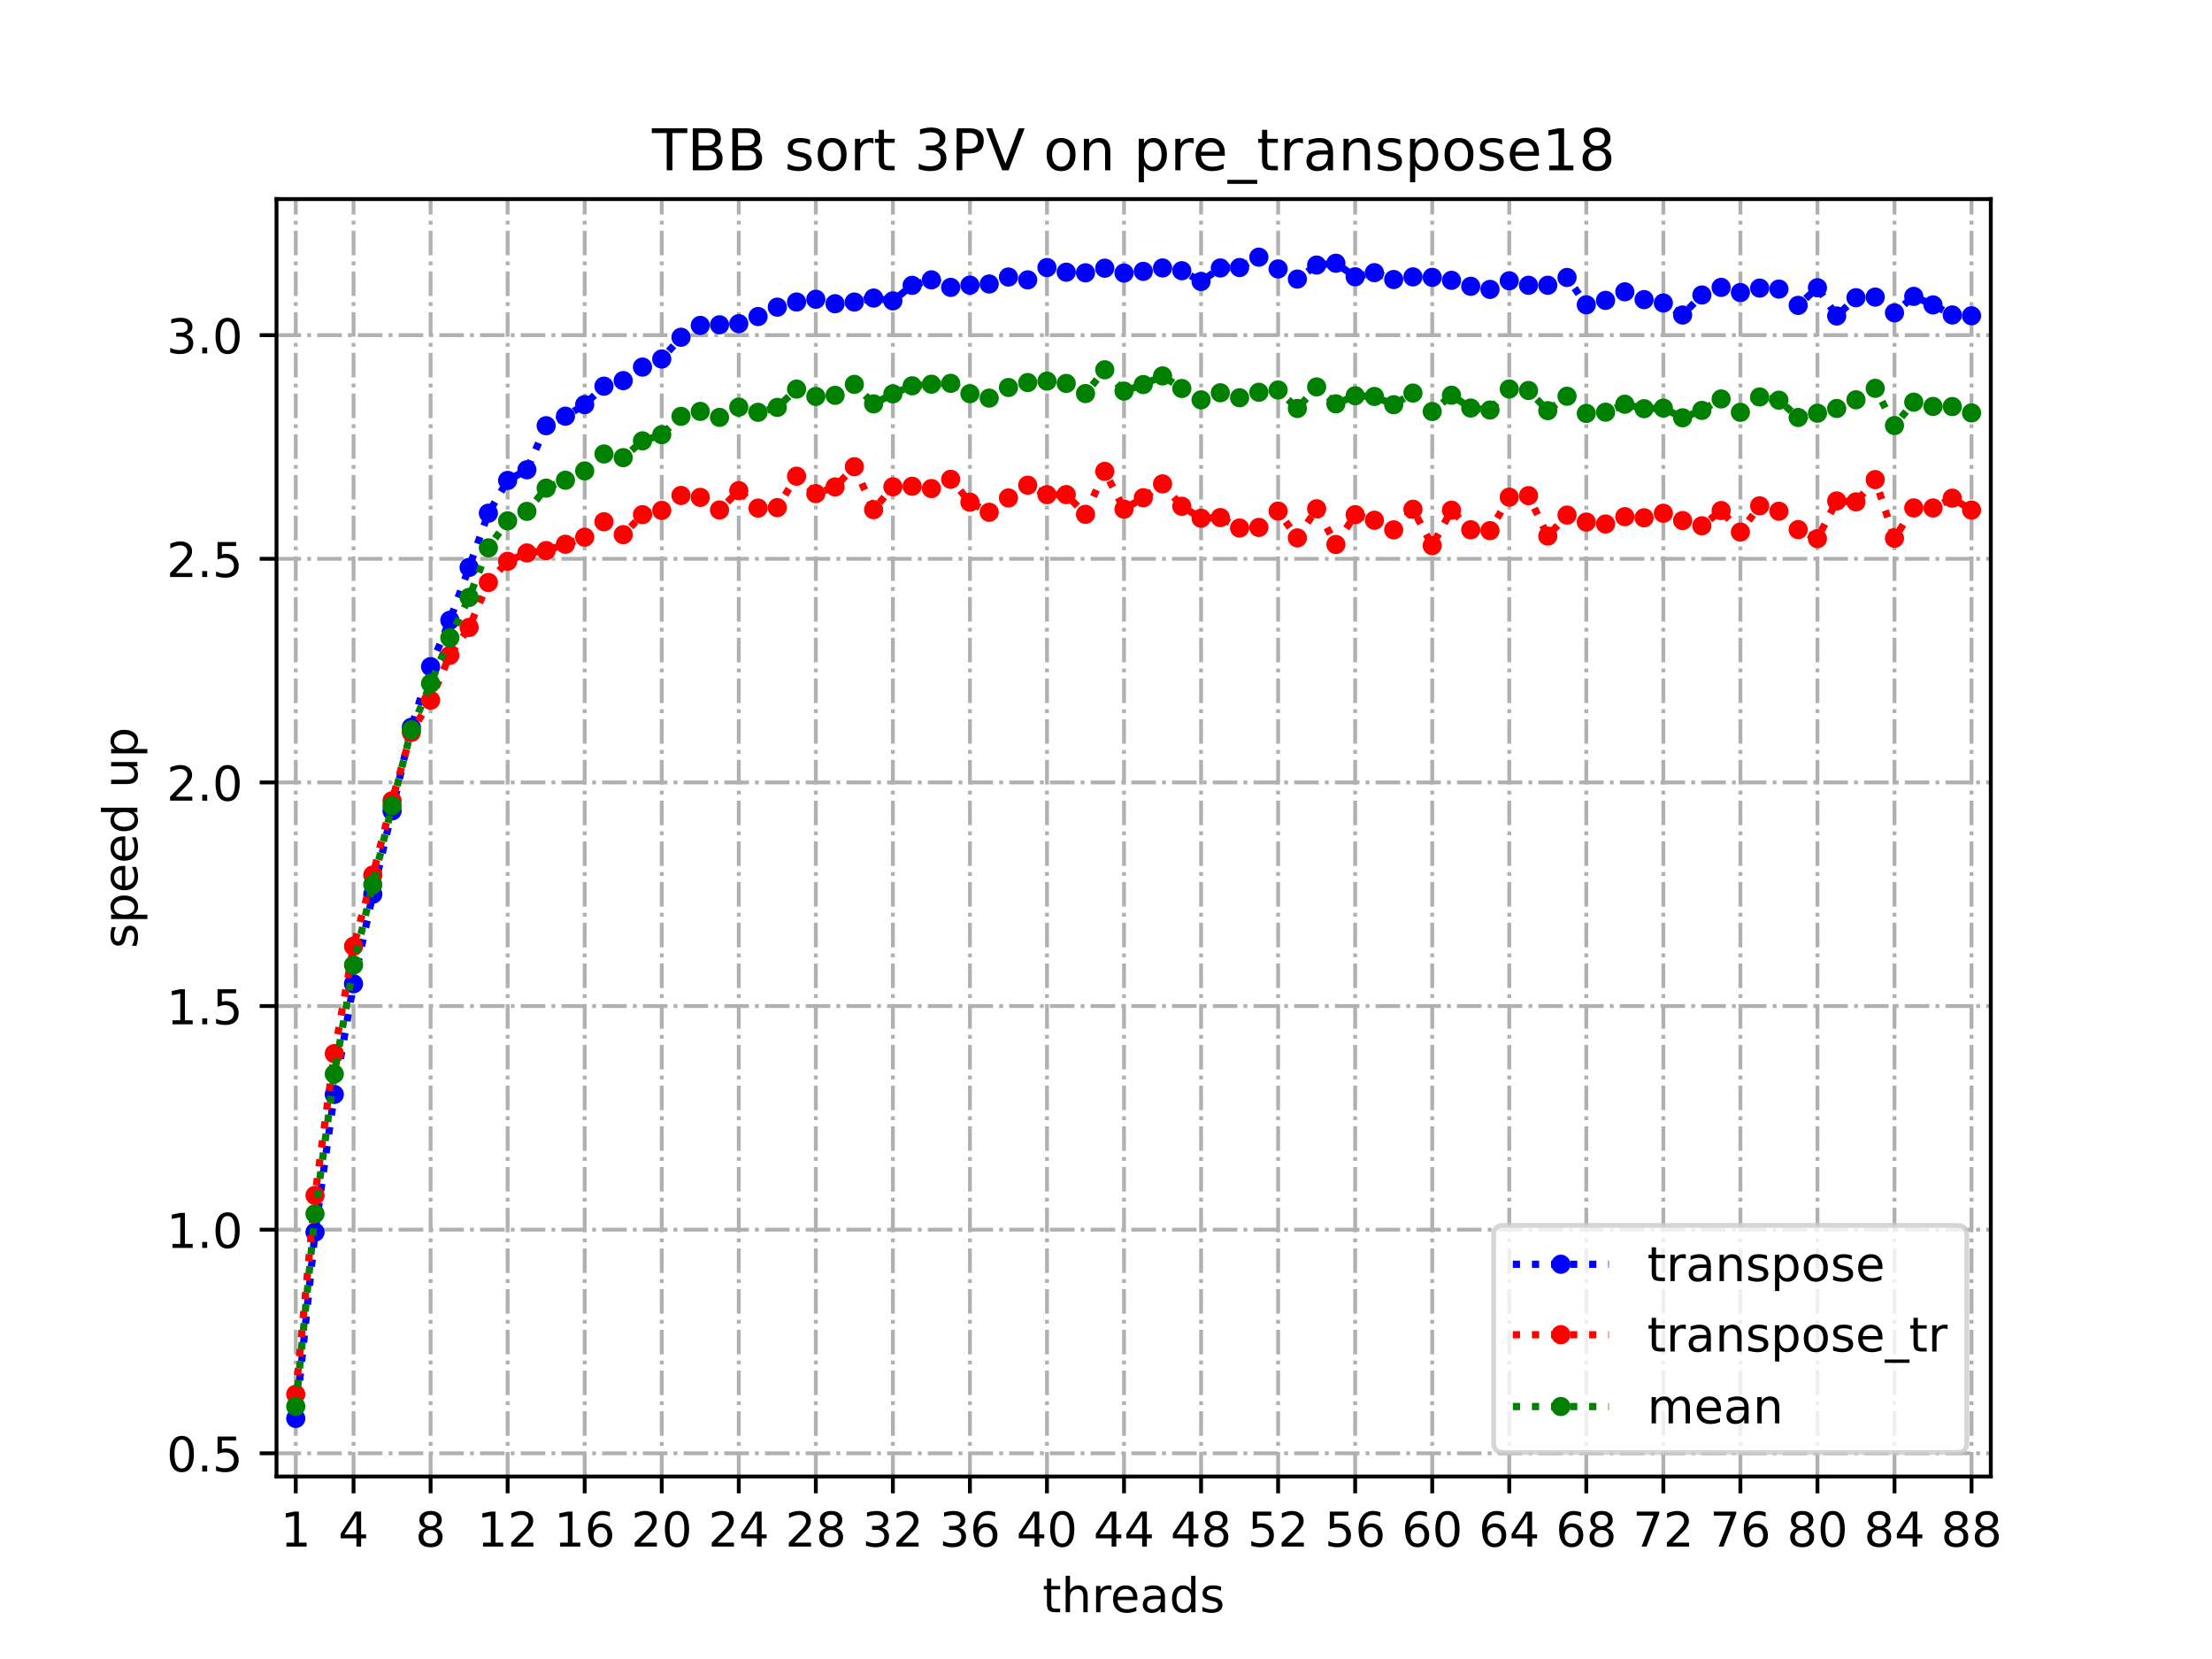 <?xml version="1.0" encoding="utf-8" standalone="no"?>
<!DOCTYPE svg PUBLIC "-//W3C//DTD SVG 1.1//EN"
  "http://www.w3.org/Graphics/SVG/1.1/DTD/svg11.dtd">
<!-- Created with matplotlib (https://matplotlib.org/) -->
<svg height="345.6pt" version="1.1" viewBox="0 0 460.8 345.6" width="460.8pt" xmlns="http://www.w3.org/2000/svg" xmlns:xlink="http://www.w3.org/1999/xlink">
 <defs>
  <style type="text/css">
*{stroke-linecap:butt;stroke-linejoin:round;}
  </style>
 </defs>
 <g id="figure_1">
  <g id="patch_1">
   <path d="M 0 345.6 
L 460.8 345.6 
L 460.8 0 
L 0 0 
z
" style="fill:#ffffff;"/>
  </g>
  <g id="axes_1">
   <g id="patch_2">
    <path d="M 57.6 307.584 
L 414.72 307.584 
L 414.72 41.472 
L 57.6 41.472 
z
" style="fill:#ffffff;"/>
   </g>
   <g id="matplotlib.axis_1">
    <g id="xtick_1">
     <g id="line2d_1">
      <path clip-path="url(#pa6693f9a82)" d="M 61.613 307.584 
L 61.613 41.472 
" style="fill:none;stroke:#b0b0b0;stroke-dasharray:5.12,1.28,0.8,1.28;stroke-dashoffset:0;stroke-width:0.8;"/>
     </g>
     <g id="line2d_2">
      <defs>
       <path d="M 0 0 
L 0 3.5 
" id="m6d8d4c813f" style="stroke:#000000;stroke-width:0.8;"/>
      </defs>
      <g>
       <use style="stroke:#000000;stroke-width:0.8;" x="61.613" xlink:href="#m6d8d4c813f" y="307.584"/>
      </g>
     </g>
     <g id="text_1">
      <!-- 1 -->
      <defs>
       <path d="M 12.406 8.297 
L 28.516 8.297 
L 28.516 63.922 
L 10.984 60.406 
L 10.984 69.391 
L 28.422 72.906 
L 38.281 72.906 
L 38.281 8.297 
L 54.391 8.297 
L 54.391 0 
L 12.406 0 
z
" id="DejaVuSans-49"/>
      </defs>
      <g transform="translate(58.431 322.182)scale(0.1 -0.1)">
       <use xlink:href="#DejaVuSans-49"/>
      </g>
     </g>
    </g>
    <g id="xtick_2">
     <g id="line2d_3">
      <path clip-path="url(#pa6693f9a82)" d="M 73.65 307.584 
L 73.65 41.472 
" style="fill:none;stroke:#b0b0b0;stroke-dasharray:5.12,1.28,0.8,1.28;stroke-dashoffset:0;stroke-width:0.8;"/>
     </g>
     <g id="line2d_4">
      <g>
       <use style="stroke:#000000;stroke-width:0.8;" x="73.65" xlink:href="#m6d8d4c813f" y="307.584"/>
      </g>
     </g>
     <g id="text_2">
      <!-- 4 -->
      <defs>
       <path d="M 37.797 64.312 
L 12.891 25.391 
L 37.797 25.391 
z
M 35.203 72.906 
L 47.609 72.906 
L 47.609 25.391 
L 58.016 25.391 
L 58.016 17.188 
L 47.609 17.188 
L 47.609 0 
L 37.797 0 
L 37.797 17.188 
L 4.891 17.188 
L 4.891 26.703 
z
" id="DejaVuSans-52"/>
      </defs>
      <g transform="translate(70.469 322.182)scale(0.1 -0.1)">
       <use xlink:href="#DejaVuSans-52"/>
      </g>
     </g>
    </g>
    <g id="xtick_3">
     <g id="line2d_5">
      <path clip-path="url(#pa6693f9a82)" d="M 89.701 307.584 
L 89.701 41.472 
" style="fill:none;stroke:#b0b0b0;stroke-dasharray:5.12,1.28,0.8,1.28;stroke-dashoffset:0;stroke-width:0.8;"/>
     </g>
     <g id="line2d_6">
      <g>
       <use style="stroke:#000000;stroke-width:0.8;" x="89.701" xlink:href="#m6d8d4c813f" y="307.584"/>
      </g>
     </g>
     <g id="text_3">
      <!-- 8 -->
      <defs>
       <path d="M 31.781 34.625 
Q 24.75 34.625 20.719 30.859 
Q 16.703 27.094 16.703 20.516 
Q 16.703 13.922 20.719 10.156 
Q 24.75 6.391 31.781 6.391 
Q 38.812 6.391 42.859 10.172 
Q 46.922 13.969 46.922 20.516 
Q 46.922 27.094 42.891 30.859 
Q 38.875 34.625 31.781 34.625 
z
M 21.922 38.812 
Q 15.578 40.375 12.031 44.719 
Q 8.5 49.078 8.5 55.328 
Q 8.5 64.062 14.719 69.141 
Q 20.953 74.219 31.781 74.219 
Q 42.672 74.219 48.875 69.141 
Q 55.078 64.062 55.078 55.328 
Q 55.078 49.078 51.531 44.719 
Q 48 40.375 41.703 38.812 
Q 48.828 37.156 52.797 32.312 
Q 56.781 27.484 56.781 20.516 
Q 56.781 9.906 50.312 4.234 
Q 43.844 -1.422 31.781 -1.422 
Q 19.734 -1.422 13.25 4.234 
Q 6.781 9.906 6.781 20.516 
Q 6.781 27.484 10.781 32.312 
Q 14.797 37.156 21.922 38.812 
z
M 18.312 54.391 
Q 18.312 48.734 21.844 45.562 
Q 25.391 42.391 31.781 42.391 
Q 38.141 42.391 41.719 45.562 
Q 45.312 48.734 45.312 54.391 
Q 45.312 60.062 41.719 63.234 
Q 38.141 66.406 31.781 66.406 
Q 25.391 66.406 21.844 63.234 
Q 18.312 60.062 18.312 54.391 
z
" id="DejaVuSans-56"/>
      </defs>
      <g transform="translate(86.519 322.182)scale(0.1 -0.1)">
       <use xlink:href="#DejaVuSans-56"/>
      </g>
     </g>
    </g>
    <g id="xtick_4">
     <g id="line2d_7">
      <path clip-path="url(#pa6693f9a82)" d="M 105.751 307.584 
L 105.751 41.472 
" style="fill:none;stroke:#b0b0b0;stroke-dasharray:5.12,1.28,0.8,1.28;stroke-dashoffset:0;stroke-width:0.8;"/>
     </g>
     <g id="line2d_8">
      <g>
       <use style="stroke:#000000;stroke-width:0.8;" x="105.751" xlink:href="#m6d8d4c813f" y="307.584"/>
      </g>
     </g>
     <g id="text_4">
      <!-- 12 -->
      <defs>
       <path d="M 19.188 8.297 
L 53.609 8.297 
L 53.609 0 
L 7.328 0 
L 7.328 8.297 
Q 12.938 14.109 22.625 23.891 
Q 32.328 33.688 34.812 36.531 
Q 39.547 41.844 41.422 45.531 
Q 43.312 49.219 43.312 52.781 
Q 43.312 58.594 39.234 62.25 
Q 35.156 65.922 28.609 65.922 
Q 23.969 65.922 18.812 64.312 
Q 13.672 62.703 7.812 59.422 
L 7.812 69.391 
Q 13.766 71.781 18.938 73 
Q 24.125 74.219 28.422 74.219 
Q 39.75 74.219 46.484 68.547 
Q 53.219 62.891 53.219 53.422 
Q 53.219 48.922 51.531 44.891 
Q 49.859 40.875 45.406 35.406 
Q 44.188 33.984 37.641 27.219 
Q 31.109 20.453 19.188 8.297 
z
" id="DejaVuSans-50"/>
      </defs>
      <g transform="translate(99.389 322.182)scale(0.1 -0.1)">
       <use xlink:href="#DejaVuSans-49"/>
       <use x="63.623" xlink:href="#DejaVuSans-50"/>
      </g>
     </g>
    </g>
    <g id="xtick_5">
     <g id="line2d_9">
      <path clip-path="url(#pa6693f9a82)" d="M 121.801 307.584 
L 121.801 41.472 
" style="fill:none;stroke:#b0b0b0;stroke-dasharray:5.12,1.28,0.8,1.28;stroke-dashoffset:0;stroke-width:0.8;"/>
     </g>
     <g id="line2d_10">
      <g>
       <use style="stroke:#000000;stroke-width:0.8;" x="121.801" xlink:href="#m6d8d4c813f" y="307.584"/>
      </g>
     </g>
     <g id="text_5">
      <!-- 16 -->
      <defs>
       <path d="M 33.016 40.375 
Q 26.375 40.375 22.484 35.828 
Q 18.609 31.297 18.609 23.391 
Q 18.609 15.531 22.484 10.953 
Q 26.375 6.391 33.016 6.391 
Q 39.656 6.391 43.531 10.953 
Q 47.406 15.531 47.406 23.391 
Q 47.406 31.297 43.531 35.828 
Q 39.656 40.375 33.016 40.375 
z
M 52.594 71.297 
L 52.594 62.312 
Q 48.875 64.062 45.094 64.984 
Q 41.312 65.922 37.594 65.922 
Q 27.828 65.922 22.672 59.328 
Q 17.531 52.734 16.797 39.406 
Q 19.672 43.656 24.016 45.922 
Q 28.375 48.188 33.594 48.188 
Q 44.578 48.188 50.953 41.516 
Q 57.328 34.859 57.328 23.391 
Q 57.328 12.156 50.688 5.359 
Q 44.047 -1.422 33.016 -1.422 
Q 20.359 -1.422 13.672 8.266 
Q 6.984 17.969 6.984 36.375 
Q 6.984 53.656 15.188 63.938 
Q 23.391 74.219 37.203 74.219 
Q 40.922 74.219 44.703 73.484 
Q 48.484 72.75 52.594 71.297 
z
" id="DejaVuSans-54"/>
      </defs>
      <g transform="translate(115.439 322.182)scale(0.1 -0.1)">
       <use xlink:href="#DejaVuSans-49"/>
       <use x="63.623" xlink:href="#DejaVuSans-54"/>
      </g>
     </g>
    </g>
    <g id="xtick_6">
     <g id="line2d_11">
      <path clip-path="url(#pa6693f9a82)" d="M 137.852 307.584 
L 137.852 41.472 
" style="fill:none;stroke:#b0b0b0;stroke-dasharray:5.12,1.28,0.8,1.28;stroke-dashoffset:0;stroke-width:0.8;"/>
     </g>
     <g id="line2d_12">
      <g>
       <use style="stroke:#000000;stroke-width:0.8;" x="137.852" xlink:href="#m6d8d4c813f" y="307.584"/>
      </g>
     </g>
     <g id="text_6">
      <!-- 20 -->
      <defs>
       <path d="M 31.781 66.406 
Q 24.172 66.406 20.328 58.906 
Q 16.5 51.422 16.5 36.375 
Q 16.5 21.391 20.328 13.891 
Q 24.172 6.391 31.781 6.391 
Q 39.453 6.391 43.281 13.891 
Q 47.125 21.391 47.125 36.375 
Q 47.125 51.422 43.281 58.906 
Q 39.453 66.406 31.781 66.406 
z
M 31.781 74.219 
Q 44.047 74.219 50.516 64.516 
Q 56.984 54.828 56.984 36.375 
Q 56.984 17.969 50.516 8.266 
Q 44.047 -1.422 31.781 -1.422 
Q 19.531 -1.422 13.062 8.266 
Q 6.594 17.969 6.594 36.375 
Q 6.594 54.828 13.062 64.516 
Q 19.531 74.219 31.781 74.219 
z
" id="DejaVuSans-48"/>
      </defs>
      <g transform="translate(131.489 322.182)scale(0.1 -0.1)">
       <use xlink:href="#DejaVuSans-50"/>
       <use x="63.623" xlink:href="#DejaVuSans-48"/>
      </g>
     </g>
    </g>
    <g id="xtick_7">
     <g id="line2d_13">
      <path clip-path="url(#pa6693f9a82)" d="M 153.902 307.584 
L 153.902 41.472 
" style="fill:none;stroke:#b0b0b0;stroke-dasharray:5.12,1.28,0.8,1.28;stroke-dashoffset:0;stroke-width:0.8;"/>
     </g>
     <g id="line2d_14">
      <g>
       <use style="stroke:#000000;stroke-width:0.8;" x="153.902" xlink:href="#m6d8d4c813f" y="307.584"/>
      </g>
     </g>
     <g id="text_7">
      <!-- 24 -->
      <g transform="translate(147.54 322.182)scale(0.1 -0.1)">
       <use xlink:href="#DejaVuSans-50"/>
       <use x="63.623" xlink:href="#DejaVuSans-52"/>
      </g>
     </g>
    </g>
    <g id="xtick_8">
     <g id="line2d_15">
      <path clip-path="url(#pa6693f9a82)" d="M 169.952 307.584 
L 169.952 41.472 
" style="fill:none;stroke:#b0b0b0;stroke-dasharray:5.12,1.28,0.8,1.28;stroke-dashoffset:0;stroke-width:0.8;"/>
     </g>
     <g id="line2d_16">
      <g>
       <use style="stroke:#000000;stroke-width:0.8;" x="169.952" xlink:href="#m6d8d4c813f" y="307.584"/>
      </g>
     </g>
     <g id="text_8">
      <!-- 28 -->
      <g transform="translate(163.59 322.182)scale(0.1 -0.1)">
       <use xlink:href="#DejaVuSans-50"/>
       <use x="63.623" xlink:href="#DejaVuSans-56"/>
      </g>
     </g>
    </g>
    <g id="xtick_9">
     <g id="line2d_17">
      <path clip-path="url(#pa6693f9a82)" d="M 186.003 307.584 
L 186.003 41.472 
" style="fill:none;stroke:#b0b0b0;stroke-dasharray:5.12,1.28,0.8,1.28;stroke-dashoffset:0;stroke-width:0.8;"/>
     </g>
     <g id="line2d_18">
      <g>
       <use style="stroke:#000000;stroke-width:0.8;" x="186.003" xlink:href="#m6d8d4c813f" y="307.584"/>
      </g>
     </g>
     <g id="text_9">
      <!-- 32 -->
      <defs>
       <path d="M 40.578 39.312 
Q 47.656 37.797 51.625 33 
Q 55.609 28.219 55.609 21.188 
Q 55.609 10.406 48.188 4.484 
Q 40.766 -1.422 27.094 -1.422 
Q 22.516 -1.422 17.656 -0.516 
Q 12.797 0.391 7.625 2.203 
L 7.625 11.719 
Q 11.719 9.328 16.594 8.109 
Q 21.484 6.891 26.812 6.891 
Q 36.078 6.891 40.938 10.547 
Q 45.797 14.203 45.797 21.188 
Q 45.797 27.641 41.281 31.266 
Q 36.766 34.906 28.719 34.906 
L 20.219 34.906 
L 20.219 43.016 
L 29.109 43.016 
Q 36.375 43.016 40.234 45.922 
Q 44.094 48.828 44.094 54.297 
Q 44.094 59.906 40.109 62.906 
Q 36.141 65.922 28.719 65.922 
Q 24.656 65.922 20.016 65.031 
Q 15.375 64.156 9.812 62.312 
L 9.812 71.094 
Q 15.438 72.656 20.344 73.438 
Q 25.25 74.219 29.594 74.219 
Q 40.828 74.219 47.359 69.109 
Q 53.906 64.016 53.906 55.328 
Q 53.906 49.266 50.438 45.094 
Q 46.969 40.922 40.578 39.312 
z
" id="DejaVuSans-51"/>
      </defs>
      <g transform="translate(179.64 322.182)scale(0.1 -0.1)">
       <use xlink:href="#DejaVuSans-51"/>
       <use x="63.623" xlink:href="#DejaVuSans-50"/>
      </g>
     </g>
    </g>
    <g id="xtick_10">
     <g id="line2d_19">
      <path clip-path="url(#pa6693f9a82)" d="M 202.053 307.584 
L 202.053 41.472 
" style="fill:none;stroke:#b0b0b0;stroke-dasharray:5.12,1.28,0.8,1.28;stroke-dashoffset:0;stroke-width:0.8;"/>
     </g>
     <g id="line2d_20">
      <g>
       <use style="stroke:#000000;stroke-width:0.8;" x="202.053" xlink:href="#m6d8d4c813f" y="307.584"/>
      </g>
     </g>
     <g id="text_10">
      <!-- 36 -->
      <g transform="translate(195.691 322.182)scale(0.1 -0.1)">
       <use xlink:href="#DejaVuSans-51"/>
       <use x="63.623" xlink:href="#DejaVuSans-54"/>
      </g>
     </g>
    </g>
    <g id="xtick_11">
     <g id="line2d_21">
      <path clip-path="url(#pa6693f9a82)" d="M 218.103 307.584 
L 218.103 41.472 
" style="fill:none;stroke:#b0b0b0;stroke-dasharray:5.12,1.28,0.8,1.28;stroke-dashoffset:0;stroke-width:0.8;"/>
     </g>
     <g id="line2d_22">
      <g>
       <use style="stroke:#000000;stroke-width:0.8;" x="218.103" xlink:href="#m6d8d4c813f" y="307.584"/>
      </g>
     </g>
     <g id="text_11">
      <!-- 40 -->
      <g transform="translate(211.741 322.182)scale(0.1 -0.1)">
       <use xlink:href="#DejaVuSans-52"/>
       <use x="63.623" xlink:href="#DejaVuSans-48"/>
      </g>
     </g>
    </g>
    <g id="xtick_12">
     <g id="line2d_23">
      <path clip-path="url(#pa6693f9a82)" d="M 234.154 307.584 
L 234.154 41.472 
" style="fill:none;stroke:#b0b0b0;stroke-dasharray:5.12,1.28,0.8,1.28;stroke-dashoffset:0;stroke-width:0.8;"/>
     </g>
     <g id="line2d_24">
      <g>
       <use style="stroke:#000000;stroke-width:0.8;" x="234.154" xlink:href="#m6d8d4c813f" y="307.584"/>
      </g>
     </g>
     <g id="text_12">
      <!-- 44 -->
      <g transform="translate(227.791 322.182)scale(0.1 -0.1)">
       <use xlink:href="#DejaVuSans-52"/>
       <use x="63.623" xlink:href="#DejaVuSans-52"/>
      </g>
     </g>
    </g>
    <g id="xtick_13">
     <g id="line2d_25">
      <path clip-path="url(#pa6693f9a82)" d="M 250.204 307.584 
L 250.204 41.472 
" style="fill:none;stroke:#b0b0b0;stroke-dasharray:5.12,1.28,0.8,1.28;stroke-dashoffset:0;stroke-width:0.8;"/>
     </g>
     <g id="line2d_26">
      <g>
       <use style="stroke:#000000;stroke-width:0.8;" x="250.204" xlink:href="#m6d8d4c813f" y="307.584"/>
      </g>
     </g>
     <g id="text_13">
      <!-- 48 -->
      <g transform="translate(243.842 322.182)scale(0.1 -0.1)">
       <use xlink:href="#DejaVuSans-52"/>
       <use x="63.623" xlink:href="#DejaVuSans-56"/>
      </g>
     </g>
    </g>
    <g id="xtick_14">
     <g id="line2d_27">
      <path clip-path="url(#pa6693f9a82)" d="M 266.254 307.584 
L 266.254 41.472 
" style="fill:none;stroke:#b0b0b0;stroke-dasharray:5.12,1.28,0.8,1.28;stroke-dashoffset:0;stroke-width:0.8;"/>
     </g>
     <g id="line2d_28">
      <g>
       <use style="stroke:#000000;stroke-width:0.8;" x="266.254" xlink:href="#m6d8d4c813f" y="307.584"/>
      </g>
     </g>
     <g id="text_14">
      <!-- 52 -->
      <defs>
       <path d="M 10.797 72.906 
L 49.516 72.906 
L 49.516 64.594 
L 19.828 64.594 
L 19.828 46.734 
Q 21.969 47.469 24.109 47.828 
Q 26.266 48.188 28.422 48.188 
Q 40.625 48.188 47.75 41.5 
Q 54.891 34.812 54.891 23.391 
Q 54.891 11.625 47.562 5.094 
Q 40.234 -1.422 26.906 -1.422 
Q 22.312 -1.422 17.547 -0.641 
Q 12.797 0.141 7.719 1.703 
L 7.719 11.625 
Q 12.109 9.234 16.797 8.062 
Q 21.484 6.891 26.703 6.891 
Q 35.156 6.891 40.078 11.328 
Q 45.016 15.766 45.016 23.391 
Q 45.016 31 40.078 35.438 
Q 35.156 39.891 26.703 39.891 
Q 22.75 39.891 18.812 39.016 
Q 14.891 38.141 10.797 36.281 
z
" id="DejaVuSans-53"/>
      </defs>
      <g transform="translate(259.892 322.182)scale(0.1 -0.1)">
       <use xlink:href="#DejaVuSans-53"/>
       <use x="63.623" xlink:href="#DejaVuSans-50"/>
      </g>
     </g>
    </g>
    <g id="xtick_15">
     <g id="line2d_29">
      <path clip-path="url(#pa6693f9a82)" d="M 282.305 307.584 
L 282.305 41.472 
" style="fill:none;stroke:#b0b0b0;stroke-dasharray:5.12,1.28,0.8,1.28;stroke-dashoffset:0;stroke-width:0.8;"/>
     </g>
     <g id="line2d_30">
      <g>
       <use style="stroke:#000000;stroke-width:0.8;" x="282.305" xlink:href="#m6d8d4c813f" y="307.584"/>
      </g>
     </g>
     <g id="text_15">
      <!-- 56 -->
      <g transform="translate(275.942 322.182)scale(0.1 -0.1)">
       <use xlink:href="#DejaVuSans-53"/>
       <use x="63.623" xlink:href="#DejaVuSans-54"/>
      </g>
     </g>
    </g>
    <g id="xtick_16">
     <g id="line2d_31">
      <path clip-path="url(#pa6693f9a82)" d="M 298.355 307.584 
L 298.355 41.472 
" style="fill:none;stroke:#b0b0b0;stroke-dasharray:5.12,1.28,0.8,1.28;stroke-dashoffset:0;stroke-width:0.8;"/>
     </g>
     <g id="line2d_32">
      <g>
       <use style="stroke:#000000;stroke-width:0.8;" x="298.355" xlink:href="#m6d8d4c813f" y="307.584"/>
      </g>
     </g>
     <g id="text_16">
      <!-- 60 -->
      <g transform="translate(291.993 322.182)scale(0.1 -0.1)">
       <use xlink:href="#DejaVuSans-54"/>
       <use x="63.623" xlink:href="#DejaVuSans-48"/>
      </g>
     </g>
    </g>
    <g id="xtick_17">
     <g id="line2d_33">
      <path clip-path="url(#pa6693f9a82)" d="M 314.405 307.584 
L 314.405 41.472 
" style="fill:none;stroke:#b0b0b0;stroke-dasharray:5.12,1.28,0.8,1.28;stroke-dashoffset:0;stroke-width:0.8;"/>
     </g>
     <g id="line2d_34">
      <g>
       <use style="stroke:#000000;stroke-width:0.8;" x="314.405" xlink:href="#m6d8d4c813f" y="307.584"/>
      </g>
     </g>
     <g id="text_17">
      <!-- 64 -->
      <g transform="translate(308.043 322.182)scale(0.1 -0.1)">
       <use xlink:href="#DejaVuSans-54"/>
       <use x="63.623" xlink:href="#DejaVuSans-52"/>
      </g>
     </g>
    </g>
    <g id="xtick_18">
     <g id="line2d_35">
      <path clip-path="url(#pa6693f9a82)" d="M 330.456 307.584 
L 330.456 41.472 
" style="fill:none;stroke:#b0b0b0;stroke-dasharray:5.12,1.28,0.8,1.28;stroke-dashoffset:0;stroke-width:0.8;"/>
     </g>
     <g id="line2d_36">
      <g>
       <use style="stroke:#000000;stroke-width:0.8;" x="330.456" xlink:href="#m6d8d4c813f" y="307.584"/>
      </g>
     </g>
     <g id="text_18">
      <!-- 68 -->
      <g transform="translate(324.093 322.182)scale(0.1 -0.1)">
       <use xlink:href="#DejaVuSans-54"/>
       <use x="63.623" xlink:href="#DejaVuSans-56"/>
      </g>
     </g>
    </g>
    <g id="xtick_19">
     <g id="line2d_37">
      <path clip-path="url(#pa6693f9a82)" d="M 346.506 307.584 
L 346.506 41.472 
" style="fill:none;stroke:#b0b0b0;stroke-dasharray:5.12,1.28,0.8,1.28;stroke-dashoffset:0;stroke-width:0.8;"/>
     </g>
     <g id="line2d_38">
      <g>
       <use style="stroke:#000000;stroke-width:0.8;" x="346.506" xlink:href="#m6d8d4c813f" y="307.584"/>
      </g>
     </g>
     <g id="text_19">
      <!-- 72 -->
      <defs>
       <path d="M 8.203 72.906 
L 55.078 72.906 
L 55.078 68.703 
L 28.609 0 
L 18.312 0 
L 43.219 64.594 
L 8.203 64.594 
z
" id="DejaVuSans-55"/>
      </defs>
      <g transform="translate(340.144 322.182)scale(0.1 -0.1)">
       <use xlink:href="#DejaVuSans-55"/>
       <use x="63.623" xlink:href="#DejaVuSans-50"/>
      </g>
     </g>
    </g>
    <g id="xtick_20">
     <g id="line2d_39">
      <path clip-path="url(#pa6693f9a82)" d="M 362.556 307.584 
L 362.556 41.472 
" style="fill:none;stroke:#b0b0b0;stroke-dasharray:5.12,1.28,0.8,1.28;stroke-dashoffset:0;stroke-width:0.8;"/>
     </g>
     <g id="line2d_40">
      <g>
       <use style="stroke:#000000;stroke-width:0.8;" x="362.556" xlink:href="#m6d8d4c813f" y="307.584"/>
      </g>
     </g>
     <g id="text_20">
      <!-- 76 -->
      <g transform="translate(356.194 322.182)scale(0.1 -0.1)">
       <use xlink:href="#DejaVuSans-55"/>
       <use x="63.623" xlink:href="#DejaVuSans-54"/>
      </g>
     </g>
    </g>
    <g id="xtick_21">
     <g id="line2d_41">
      <path clip-path="url(#pa6693f9a82)" d="M 378.607 307.584 
L 378.607 41.472 
" style="fill:none;stroke:#b0b0b0;stroke-dasharray:5.12,1.28,0.8,1.28;stroke-dashoffset:0;stroke-width:0.8;"/>
     </g>
     <g id="line2d_42">
      <g>
       <use style="stroke:#000000;stroke-width:0.8;" x="378.607" xlink:href="#m6d8d4c813f" y="307.584"/>
      </g>
     </g>
     <g id="text_21">
      <!-- 80 -->
      <g transform="translate(372.244 322.182)scale(0.1 -0.1)">
       <use xlink:href="#DejaVuSans-56"/>
       <use x="63.623" xlink:href="#DejaVuSans-48"/>
      </g>
     </g>
    </g>
    <g id="xtick_22">
     <g id="line2d_43">
      <path clip-path="url(#pa6693f9a82)" d="M 394.657 307.584 
L 394.657 41.472 
" style="fill:none;stroke:#b0b0b0;stroke-dasharray:5.12,1.28,0.8,1.28;stroke-dashoffset:0;stroke-width:0.8;"/>
     </g>
     <g id="line2d_44">
      <g>
       <use style="stroke:#000000;stroke-width:0.8;" x="394.657" xlink:href="#m6d8d4c813f" y="307.584"/>
      </g>
     </g>
     <g id="text_22">
      <!-- 84 -->
      <g transform="translate(388.295 322.182)scale(0.1 -0.1)">
       <use xlink:href="#DejaVuSans-56"/>
       <use x="63.623" xlink:href="#DejaVuSans-52"/>
      </g>
     </g>
    </g>
    <g id="xtick_23">
     <g id="line2d_45">
      <path clip-path="url(#pa6693f9a82)" d="M 410.707 307.584 
L 410.707 41.472 
" style="fill:none;stroke:#b0b0b0;stroke-dasharray:5.12,1.28,0.8,1.28;stroke-dashoffset:0;stroke-width:0.8;"/>
     </g>
     <g id="line2d_46">
      <g>
       <use style="stroke:#000000;stroke-width:0.8;" x="410.707" xlink:href="#m6d8d4c813f" y="307.584"/>
      </g>
     </g>
     <g id="text_23">
      <!-- 88 -->
      <g transform="translate(404.345 322.182)scale(0.1 -0.1)">
       <use xlink:href="#DejaVuSans-56"/>
       <use x="63.623" xlink:href="#DejaVuSans-56"/>
      </g>
     </g>
    </g>
    <g id="text_24">
     <!-- threads -->
     <defs>
      <path d="M 18.312 70.219 
L 18.312 54.688 
L 36.812 54.688 
L 36.812 47.703 
L 18.312 47.703 
L 18.312 18.016 
Q 18.312 11.328 20.141 9.422 
Q 21.969 7.516 27.594 7.516 
L 36.812 7.516 
L 36.812 0 
L 27.594 0 
Q 17.188 0 13.234 3.875 
Q 9.281 7.766 9.281 18.016 
L 9.281 47.703 
L 2.688 47.703 
L 2.688 54.688 
L 9.281 54.688 
L 9.281 70.219 
z
" id="DejaVuSans-116"/>
      <path d="M 54.891 33.016 
L 54.891 0 
L 45.906 0 
L 45.906 32.719 
Q 45.906 40.484 42.875 44.328 
Q 39.844 48.188 33.797 48.188 
Q 26.516 48.188 22.312 43.547 
Q 18.109 38.922 18.109 30.906 
L 18.109 0 
L 9.078 0 
L 9.078 75.984 
L 18.109 75.984 
L 18.109 46.188 
Q 21.344 51.125 25.703 53.562 
Q 30.078 56 35.797 56 
Q 45.219 56 50.047 50.172 
Q 54.891 44.344 54.891 33.016 
z
" id="DejaVuSans-104"/>
      <path d="M 41.109 46.297 
Q 39.594 47.172 37.812 47.578 
Q 36.031 48 33.891 48 
Q 26.266 48 22.188 43.047 
Q 18.109 38.094 18.109 28.812 
L 18.109 0 
L 9.078 0 
L 9.078 54.688 
L 18.109 54.688 
L 18.109 46.188 
Q 20.953 51.172 25.484 53.578 
Q 30.031 56 36.531 56 
Q 37.453 56 38.578 55.875 
Q 39.703 55.766 41.062 55.516 
z
" id="DejaVuSans-114"/>
      <path d="M 56.203 29.594 
L 56.203 25.203 
L 14.891 25.203 
Q 15.484 15.922 20.484 11.062 
Q 25.484 6.203 34.422 6.203 
Q 39.594 6.203 44.453 7.469 
Q 49.312 8.734 54.109 11.281 
L 54.109 2.781 
Q 49.266 0.734 44.188 -0.344 
Q 39.109 -1.422 33.891 -1.422 
Q 20.797 -1.422 13.156 6.188 
Q 5.516 13.812 5.516 26.812 
Q 5.516 40.234 12.766 48.109 
Q 20.016 56 32.328 56 
Q 43.359 56 49.781 48.891 
Q 56.203 41.797 56.203 29.594 
z
M 47.219 32.234 
Q 47.125 39.594 43.094 43.984 
Q 39.062 48.391 32.422 48.391 
Q 24.906 48.391 20.391 44.141 
Q 15.875 39.891 15.188 32.172 
z
" id="DejaVuSans-101"/>
      <path d="M 34.281 27.484 
Q 23.391 27.484 19.188 25 
Q 14.984 22.516 14.984 16.5 
Q 14.984 11.719 18.141 8.906 
Q 21.297 6.109 26.703 6.109 
Q 34.188 6.109 38.703 11.406 
Q 43.219 16.703 43.219 25.484 
L 43.219 27.484 
z
M 52.203 31.203 
L 52.203 0 
L 43.219 0 
L 43.219 8.297 
Q 40.141 3.328 35.547 0.953 
Q 30.953 -1.422 24.312 -1.422 
Q 15.922 -1.422 10.953 3.297 
Q 6 8.016 6 15.922 
Q 6 25.141 12.172 29.828 
Q 18.359 34.516 30.609 34.516 
L 43.219 34.516 
L 43.219 35.406 
Q 43.219 41.609 39.141 45 
Q 35.062 48.391 27.688 48.391 
Q 23 48.391 18.547 47.266 
Q 14.109 46.141 10.016 43.891 
L 10.016 52.203 
Q 14.938 54.109 19.578 55.047 
Q 24.219 56 28.609 56 
Q 40.484 56 46.344 49.844 
Q 52.203 43.703 52.203 31.203 
z
" id="DejaVuSans-97"/>
      <path d="M 45.406 46.391 
L 45.406 75.984 
L 54.391 75.984 
L 54.391 0 
L 45.406 0 
L 45.406 8.203 
Q 42.578 3.328 38.25 0.953 
Q 33.938 -1.422 27.875 -1.422 
Q 17.969 -1.422 11.734 6.484 
Q 5.516 14.406 5.516 27.297 
Q 5.516 40.188 11.734 48.094 
Q 17.969 56 27.875 56 
Q 33.938 56 38.25 53.625 
Q 42.578 51.266 45.406 46.391 
z
M 14.797 27.297 
Q 14.797 17.391 18.875 11.75 
Q 22.953 6.109 30.078 6.109 
Q 37.203 6.109 41.297 11.75 
Q 45.406 17.391 45.406 27.297 
Q 45.406 37.203 41.297 42.844 
Q 37.203 48.484 30.078 48.484 
Q 22.953 48.484 18.875 42.844 
Q 14.797 37.203 14.797 27.297 
z
" id="DejaVuSans-100"/>
      <path d="M 44.281 53.078 
L 44.281 44.578 
Q 40.484 46.531 36.375 47.5 
Q 32.281 48.484 27.875 48.484 
Q 21.188 48.484 17.844 46.438 
Q 14.5 44.391 14.5 40.281 
Q 14.5 37.156 16.891 35.375 
Q 19.281 33.594 26.516 31.984 
L 29.594 31.297 
Q 39.156 29.25 43.188 25.516 
Q 47.219 21.781 47.219 15.094 
Q 47.219 7.469 41.188 3.016 
Q 35.156 -1.422 24.609 -1.422 
Q 20.219 -1.422 15.453 -0.562 
Q 10.688 0.297 5.422 2 
L 5.422 11.281 
Q 10.406 8.688 15.234 7.391 
Q 20.062 6.109 24.812 6.109 
Q 31.156 6.109 34.562 8.281 
Q 37.984 10.453 37.984 14.406 
Q 37.984 18.062 35.516 20.016 
Q 33.062 21.969 24.703 23.781 
L 21.578 24.516 
Q 13.234 26.266 9.516 29.906 
Q 5.812 33.547 5.812 39.891 
Q 5.812 47.609 11.281 51.797 
Q 16.75 56 26.812 56 
Q 31.781 56 36.172 55.266 
Q 40.578 54.547 44.281 53.078 
z
" id="DejaVuSans-115"/>
     </defs>
     <g transform="translate(217.169 335.861)scale(0.1 -0.1)">
      <use xlink:href="#DejaVuSans-116"/>
      <use x="39.209" xlink:href="#DejaVuSans-104"/>
      <use x="102.588" xlink:href="#DejaVuSans-114"/>
      <use x="141.451" xlink:href="#DejaVuSans-101"/>
      <use x="202.975" xlink:href="#DejaVuSans-97"/>
      <use x="264.254" xlink:href="#DejaVuSans-100"/>
      <use x="327.73" xlink:href="#DejaVuSans-115"/>
     </g>
    </g>
   </g>
   <g id="matplotlib.axis_2">
    <g id="ytick_1">
     <g id="line2d_47">
      <path clip-path="url(#pa6693f9a82)" d="M 57.6 302.748 
L 414.72 302.748 
" style="fill:none;stroke:#b0b0b0;stroke-dasharray:5.12,1.28,0.8,1.28;stroke-dashoffset:0;stroke-width:0.8;"/>
     </g>
     <g id="line2d_48">
      <defs>
       <path d="M 0 0 
L -3.5 0 
" id="m73378beb3f" style="stroke:#000000;stroke-width:0.8;"/>
      </defs>
      <g>
       <use style="stroke:#000000;stroke-width:0.8;" x="57.6" xlink:href="#m73378beb3f" y="302.748"/>
      </g>
     </g>
     <g id="text_25">
      <!-- 0.5 -->
      <defs>
       <path d="M 10.688 12.406 
L 21 12.406 
L 21 0 
L 10.688 0 
z
" id="DejaVuSans-46"/>
      </defs>
      <g transform="translate(34.697 306.547)scale(0.1 -0.1)">
       <use xlink:href="#DejaVuSans-48"/>
       <use x="63.623" xlink:href="#DejaVuSans-46"/>
       <use x="95.41" xlink:href="#DejaVuSans-53"/>
      </g>
     </g>
    </g>
    <g id="ytick_2">
     <g id="line2d_49">
      <path clip-path="url(#pa6693f9a82)" d="M 57.6 256.163 
L 414.72 256.163 
" style="fill:none;stroke:#b0b0b0;stroke-dasharray:5.12,1.28,0.8,1.28;stroke-dashoffset:0;stroke-width:0.8;"/>
     </g>
     <g id="line2d_50">
      <g>
       <use style="stroke:#000000;stroke-width:0.8;" x="57.6" xlink:href="#m73378beb3f" y="256.163"/>
      </g>
     </g>
     <g id="text_26">
      <!-- 1.0 -->
      <g transform="translate(34.697 259.962)scale(0.1 -0.1)">
       <use xlink:href="#DejaVuSans-49"/>
       <use x="63.623" xlink:href="#DejaVuSans-46"/>
       <use x="95.41" xlink:href="#DejaVuSans-48"/>
      </g>
     </g>
    </g>
    <g id="ytick_3">
     <g id="line2d_51">
      <path clip-path="url(#pa6693f9a82)" d="M 57.6 209.577 
L 414.72 209.577 
" style="fill:none;stroke:#b0b0b0;stroke-dasharray:5.12,1.28,0.8,1.28;stroke-dashoffset:0;stroke-width:0.8;"/>
     </g>
     <g id="line2d_52">
      <g>
       <use style="stroke:#000000;stroke-width:0.8;" x="57.6" xlink:href="#m73378beb3f" y="209.577"/>
      </g>
     </g>
     <g id="text_27">
      <!-- 1.5 -->
      <g transform="translate(34.697 213.377)scale(0.1 -0.1)">
       <use xlink:href="#DejaVuSans-49"/>
       <use x="63.623" xlink:href="#DejaVuSans-46"/>
       <use x="95.41" xlink:href="#DejaVuSans-53"/>
      </g>
     </g>
    </g>
    <g id="ytick_4">
     <g id="line2d_53">
      <path clip-path="url(#pa6693f9a82)" d="M 57.6 162.992 
L 414.72 162.992 
" style="fill:none;stroke:#b0b0b0;stroke-dasharray:5.12,1.28,0.8,1.28;stroke-dashoffset:0;stroke-width:0.8;"/>
     </g>
     <g id="line2d_54">
      <g>
       <use style="stroke:#000000;stroke-width:0.8;" x="57.6" xlink:href="#m73378beb3f" y="162.992"/>
      </g>
     </g>
     <g id="text_28">
      <!-- 2.0 -->
      <g transform="translate(34.697 166.791)scale(0.1 -0.1)">
       <use xlink:href="#DejaVuSans-50"/>
       <use x="63.623" xlink:href="#DejaVuSans-46"/>
       <use x="95.41" xlink:href="#DejaVuSans-48"/>
      </g>
     </g>
    </g>
    <g id="ytick_5">
     <g id="line2d_55">
      <path clip-path="url(#pa6693f9a82)" d="M 57.6 116.407 
L 414.72 116.407 
" style="fill:none;stroke:#b0b0b0;stroke-dasharray:5.12,1.28,0.8,1.28;stroke-dashoffset:0;stroke-width:0.8;"/>
     </g>
     <g id="line2d_56">
      <g>
       <use style="stroke:#000000;stroke-width:0.8;" x="57.6" xlink:href="#m73378beb3f" y="116.407"/>
      </g>
     </g>
     <g id="text_29">
      <!-- 2.5 -->
      <g transform="translate(34.697 120.206)scale(0.1 -0.1)">
       <use xlink:href="#DejaVuSans-50"/>
       <use x="63.623" xlink:href="#DejaVuSans-46"/>
       <use x="95.41" xlink:href="#DejaVuSans-53"/>
      </g>
     </g>
    </g>
    <g id="ytick_6">
     <g id="line2d_57">
      <path clip-path="url(#pa6693f9a82)" d="M 57.6 69.821 
L 414.72 69.821 
" style="fill:none;stroke:#b0b0b0;stroke-dasharray:5.12,1.28,0.8,1.28;stroke-dashoffset:0;stroke-width:0.8;"/>
     </g>
     <g id="line2d_58">
      <g>
       <use style="stroke:#000000;stroke-width:0.8;" x="57.6" xlink:href="#m73378beb3f" y="69.821"/>
      </g>
     </g>
     <g id="text_30">
      <!-- 3.0 -->
      <g transform="translate(34.697 73.62)scale(0.1 -0.1)">
       <use xlink:href="#DejaVuSans-51"/>
       <use x="63.623" xlink:href="#DejaVuSans-46"/>
       <use x="95.41" xlink:href="#DejaVuSans-48"/>
      </g>
     </g>
    </g>
    <g id="text_31">
     <!-- speed up -->
     <defs>
      <path d="M 18.109 8.203 
L 18.109 -20.797 
L 9.078 -20.797 
L 9.078 54.688 
L 18.109 54.688 
L 18.109 46.391 
Q 20.953 51.266 25.266 53.625 
Q 29.594 56 35.594 56 
Q 45.562 56 51.781 48.094 
Q 58.016 40.188 58.016 27.297 
Q 58.016 14.406 51.781 6.484 
Q 45.562 -1.422 35.594 -1.422 
Q 29.594 -1.422 25.266 0.953 
Q 20.953 3.328 18.109 8.203 
z
M 48.688 27.297 
Q 48.688 37.203 44.609 42.844 
Q 40.531 48.484 33.406 48.484 
Q 26.266 48.484 22.188 42.844 
Q 18.109 37.203 18.109 27.297 
Q 18.109 17.391 22.188 11.75 
Q 26.266 6.109 33.406 6.109 
Q 40.531 6.109 44.609 11.75 
Q 48.688 17.391 48.688 27.297 
z
" id="DejaVuSans-112"/>
      <path id="DejaVuSans-32"/>
      <path d="M 8.5 21.578 
L 8.5 54.688 
L 17.484 54.688 
L 17.484 21.922 
Q 17.484 14.156 20.5 10.266 
Q 23.531 6.391 29.594 6.391 
Q 36.859 6.391 41.078 11.031 
Q 45.312 15.672 45.312 23.688 
L 45.312 54.688 
L 54.297 54.688 
L 54.297 0 
L 45.312 0 
L 45.312 8.406 
Q 42.047 3.422 37.719 1 
Q 33.406 -1.422 27.688 -1.422 
Q 18.266 -1.422 13.375 4.438 
Q 8.5 10.297 8.5 21.578 
z
M 31.109 56 
z
" id="DejaVuSans-117"/>
     </defs>
     <g transform="translate(28.617 197.566)rotate(-90)scale(0.1 -0.1)">
      <use xlink:href="#DejaVuSans-115"/>
      <use x="52.1" xlink:href="#DejaVuSans-112"/>
      <use x="115.576" xlink:href="#DejaVuSans-101"/>
      <use x="177.1" xlink:href="#DejaVuSans-101"/>
      <use x="238.623" xlink:href="#DejaVuSans-100"/>
      <use x="302.1" xlink:href="#DejaVuSans-32"/>
      <use x="333.887" xlink:href="#DejaVuSans-117"/>
      <use x="397.266" xlink:href="#DejaVuSans-112"/>
     </g>
    </g>
   </g>
   <g id="line2d_59">
    <path clip-path="url(#pa6693f9a82)" d="M 61.613 295.488 
L 65.625 256.681 
L 69.638 227.988 
L 73.65 204.943 
L 77.663 186.285 
L 81.676 168.926 
L 85.688 151.51 
L 89.701 138.877 
L 93.713 129.215 
L 97.726 118.201 
L 101.738 106.909 
L 105.751 100.084 
L 109.764 97.868 
L 113.776 88.683 
L 117.789 86.702 
L 121.801 84.294 
L 125.814 80.448 
L 129.827 79.293 
L 133.839 76.467 
L 137.852 74.789 
L 141.864 70.255 
L 145.877 67.79 
L 149.889 67.665 
L 153.902 67.428 
L 157.915 65.942 
L 161.927 63.984 
L 165.94 62.915 
L 169.952 62.341 
L 173.965 63.277 
L 177.978 62.922 
L 181.99 62.093 
L 186.003 62.675 
L 190.015 59.441 
L 194.028 58.298 
L 198.04 59.867 
L 202.053 59.401 
L 206.066 59.161 
L 210.078 57.711 
L 214.091 58.305 
L 218.103 55.737 
L 222.116 56.707 
L 226.129 56.831 
L 230.141 55.871 
L 234.154 56.882 
L 238.166 56.527 
L 242.179 55.818 
L 246.191 56.395 
L 250.204 58.637 
L 254.217 55.822 
L 258.229 55.729 
L 262.242 53.568 
L 266.254 56.019 
L 270.267 58.135 
L 274.28 55.215 
L 278.292 54.842 
L 282.305 57.664 
L 286.317 56.802 
L 290.33 58.23 
L 294.342 57.68 
L 298.355 57.778 
L 302.368 58.396 
L 306.38 59.643 
L 310.393 60.283 
L 314.405 58.492 
L 318.418 59.427 
L 322.431 59.425 
L 326.443 57.8 
L 330.456 63.496 
L 334.468 62.573 
L 338.481 60.789 
L 342.493 62.412 
L 346.506 63.118 
L 350.519 65.62 
L 354.531 61.454 
L 358.544 59.866 
L 362.556 60.945 
L 366.569 60.016 
L 370.582 60.22 
L 374.594 63.615 
L 378.607 59.946 
L 382.619 65.828 
L 386.632 62.018 
L 390.644 61.886 
L 394.657 65.172 
L 398.67 61.742 
L 402.682 63.518 
L 406.695 65.614 
L 410.707 65.78 
" style="fill:none;stroke:#0000ff;stroke-dasharray:1.5,2.475;stroke-dashoffset:0;stroke-width:1.5;"/>
    <defs>
     <path d="M 0 1.5 
C 0.398 1.5 0.779 1.342 1.061 1.061 
C 1.342 0.779 1.5 0.398 1.5 0 
C 1.5 -0.398 1.342 -0.779 1.061 -1.061 
C 0.779 -1.342 0.398 -1.5 0 -1.5 
C -0.398 -1.5 -0.779 -1.342 -1.061 -1.061 
C -1.342 -0.779 -1.5 -0.398 -1.5 0 
C -1.5 0.398 -1.342 0.779 -1.061 1.061 
C -0.779 1.342 -0.398 1.5 0 1.5 
z
" id="md8f101687b" style="stroke:#0000ff;"/>
    </defs>
    <g clip-path="url(#pa6693f9a82)">
     <use style="fill:#0000ff;stroke:#0000ff;" x="61.613" xlink:href="#md8f101687b" y="295.488"/>
     <use style="fill:#0000ff;stroke:#0000ff;" x="65.625" xlink:href="#md8f101687b" y="256.681"/>
     <use style="fill:#0000ff;stroke:#0000ff;" x="69.638" xlink:href="#md8f101687b" y="227.988"/>
     <use style="fill:#0000ff;stroke:#0000ff;" x="73.65" xlink:href="#md8f101687b" y="204.943"/>
     <use style="fill:#0000ff;stroke:#0000ff;" x="77.663" xlink:href="#md8f101687b" y="186.285"/>
     <use style="fill:#0000ff;stroke:#0000ff;" x="81.676" xlink:href="#md8f101687b" y="168.926"/>
     <use style="fill:#0000ff;stroke:#0000ff;" x="85.688" xlink:href="#md8f101687b" y="151.51"/>
     <use style="fill:#0000ff;stroke:#0000ff;" x="89.701" xlink:href="#md8f101687b" y="138.877"/>
     <use style="fill:#0000ff;stroke:#0000ff;" x="93.713" xlink:href="#md8f101687b" y="129.215"/>
     <use style="fill:#0000ff;stroke:#0000ff;" x="97.726" xlink:href="#md8f101687b" y="118.201"/>
     <use style="fill:#0000ff;stroke:#0000ff;" x="101.738" xlink:href="#md8f101687b" y="106.909"/>
     <use style="fill:#0000ff;stroke:#0000ff;" x="105.751" xlink:href="#md8f101687b" y="100.084"/>
     <use style="fill:#0000ff;stroke:#0000ff;" x="109.764" xlink:href="#md8f101687b" y="97.868"/>
     <use style="fill:#0000ff;stroke:#0000ff;" x="113.776" xlink:href="#md8f101687b" y="88.683"/>
     <use style="fill:#0000ff;stroke:#0000ff;" x="117.789" xlink:href="#md8f101687b" y="86.702"/>
     <use style="fill:#0000ff;stroke:#0000ff;" x="121.801" xlink:href="#md8f101687b" y="84.294"/>
     <use style="fill:#0000ff;stroke:#0000ff;" x="125.814" xlink:href="#md8f101687b" y="80.448"/>
     <use style="fill:#0000ff;stroke:#0000ff;" x="129.827" xlink:href="#md8f101687b" y="79.293"/>
     <use style="fill:#0000ff;stroke:#0000ff;" x="133.839" xlink:href="#md8f101687b" y="76.467"/>
     <use style="fill:#0000ff;stroke:#0000ff;" x="137.852" xlink:href="#md8f101687b" y="74.789"/>
     <use style="fill:#0000ff;stroke:#0000ff;" x="141.864" xlink:href="#md8f101687b" y="70.255"/>
     <use style="fill:#0000ff;stroke:#0000ff;" x="145.877" xlink:href="#md8f101687b" y="67.79"/>
     <use style="fill:#0000ff;stroke:#0000ff;" x="149.889" xlink:href="#md8f101687b" y="67.665"/>
     <use style="fill:#0000ff;stroke:#0000ff;" x="153.902" xlink:href="#md8f101687b" y="67.428"/>
     <use style="fill:#0000ff;stroke:#0000ff;" x="157.915" xlink:href="#md8f101687b" y="65.942"/>
     <use style="fill:#0000ff;stroke:#0000ff;" x="161.927" xlink:href="#md8f101687b" y="63.984"/>
     <use style="fill:#0000ff;stroke:#0000ff;" x="165.94" xlink:href="#md8f101687b" y="62.915"/>
     <use style="fill:#0000ff;stroke:#0000ff;" x="169.952" xlink:href="#md8f101687b" y="62.341"/>
     <use style="fill:#0000ff;stroke:#0000ff;" x="173.965" xlink:href="#md8f101687b" y="63.277"/>
     <use style="fill:#0000ff;stroke:#0000ff;" x="177.978" xlink:href="#md8f101687b" y="62.922"/>
     <use style="fill:#0000ff;stroke:#0000ff;" x="181.99" xlink:href="#md8f101687b" y="62.093"/>
     <use style="fill:#0000ff;stroke:#0000ff;" x="186.003" xlink:href="#md8f101687b" y="62.675"/>
     <use style="fill:#0000ff;stroke:#0000ff;" x="190.015" xlink:href="#md8f101687b" y="59.441"/>
     <use style="fill:#0000ff;stroke:#0000ff;" x="194.028" xlink:href="#md8f101687b" y="58.298"/>
     <use style="fill:#0000ff;stroke:#0000ff;" x="198.04" xlink:href="#md8f101687b" y="59.867"/>
     <use style="fill:#0000ff;stroke:#0000ff;" x="202.053" xlink:href="#md8f101687b" y="59.401"/>
     <use style="fill:#0000ff;stroke:#0000ff;" x="206.066" xlink:href="#md8f101687b" y="59.161"/>
     <use style="fill:#0000ff;stroke:#0000ff;" x="210.078" xlink:href="#md8f101687b" y="57.711"/>
     <use style="fill:#0000ff;stroke:#0000ff;" x="214.091" xlink:href="#md8f101687b" y="58.305"/>
     <use style="fill:#0000ff;stroke:#0000ff;" x="218.103" xlink:href="#md8f101687b" y="55.737"/>
     <use style="fill:#0000ff;stroke:#0000ff;" x="222.116" xlink:href="#md8f101687b" y="56.707"/>
     <use style="fill:#0000ff;stroke:#0000ff;" x="226.129" xlink:href="#md8f101687b" y="56.831"/>
     <use style="fill:#0000ff;stroke:#0000ff;" x="230.141" xlink:href="#md8f101687b" y="55.871"/>
     <use style="fill:#0000ff;stroke:#0000ff;" x="234.154" xlink:href="#md8f101687b" y="56.882"/>
     <use style="fill:#0000ff;stroke:#0000ff;" x="238.166" xlink:href="#md8f101687b" y="56.527"/>
     <use style="fill:#0000ff;stroke:#0000ff;" x="242.179" xlink:href="#md8f101687b" y="55.818"/>
     <use style="fill:#0000ff;stroke:#0000ff;" x="246.191" xlink:href="#md8f101687b" y="56.395"/>
     <use style="fill:#0000ff;stroke:#0000ff;" x="250.204" xlink:href="#md8f101687b" y="58.637"/>
     <use style="fill:#0000ff;stroke:#0000ff;" x="254.217" xlink:href="#md8f101687b" y="55.822"/>
     <use style="fill:#0000ff;stroke:#0000ff;" x="258.229" xlink:href="#md8f101687b" y="55.729"/>
     <use style="fill:#0000ff;stroke:#0000ff;" x="262.242" xlink:href="#md8f101687b" y="53.568"/>
     <use style="fill:#0000ff;stroke:#0000ff;" x="266.254" xlink:href="#md8f101687b" y="56.019"/>
     <use style="fill:#0000ff;stroke:#0000ff;" x="270.267" xlink:href="#md8f101687b" y="58.135"/>
     <use style="fill:#0000ff;stroke:#0000ff;" x="274.28" xlink:href="#md8f101687b" y="55.215"/>
     <use style="fill:#0000ff;stroke:#0000ff;" x="278.292" xlink:href="#md8f101687b" y="54.842"/>
     <use style="fill:#0000ff;stroke:#0000ff;" x="282.305" xlink:href="#md8f101687b" y="57.664"/>
     <use style="fill:#0000ff;stroke:#0000ff;" x="286.317" xlink:href="#md8f101687b" y="56.802"/>
     <use style="fill:#0000ff;stroke:#0000ff;" x="290.33" xlink:href="#md8f101687b" y="58.23"/>
     <use style="fill:#0000ff;stroke:#0000ff;" x="294.342" xlink:href="#md8f101687b" y="57.68"/>
     <use style="fill:#0000ff;stroke:#0000ff;" x="298.355" xlink:href="#md8f101687b" y="57.778"/>
     <use style="fill:#0000ff;stroke:#0000ff;" x="302.368" xlink:href="#md8f101687b" y="58.396"/>
     <use style="fill:#0000ff;stroke:#0000ff;" x="306.38" xlink:href="#md8f101687b" y="59.643"/>
     <use style="fill:#0000ff;stroke:#0000ff;" x="310.393" xlink:href="#md8f101687b" y="60.283"/>
     <use style="fill:#0000ff;stroke:#0000ff;" x="314.405" xlink:href="#md8f101687b" y="58.492"/>
     <use style="fill:#0000ff;stroke:#0000ff;" x="318.418" xlink:href="#md8f101687b" y="59.427"/>
     <use style="fill:#0000ff;stroke:#0000ff;" x="322.431" xlink:href="#md8f101687b" y="59.425"/>
     <use style="fill:#0000ff;stroke:#0000ff;" x="326.443" xlink:href="#md8f101687b" y="57.8"/>
     <use style="fill:#0000ff;stroke:#0000ff;" x="330.456" xlink:href="#md8f101687b" y="63.496"/>
     <use style="fill:#0000ff;stroke:#0000ff;" x="334.468" xlink:href="#md8f101687b" y="62.573"/>
     <use style="fill:#0000ff;stroke:#0000ff;" x="338.481" xlink:href="#md8f101687b" y="60.789"/>
     <use style="fill:#0000ff;stroke:#0000ff;" x="342.493" xlink:href="#md8f101687b" y="62.412"/>
     <use style="fill:#0000ff;stroke:#0000ff;" x="346.506" xlink:href="#md8f101687b" y="63.118"/>
     <use style="fill:#0000ff;stroke:#0000ff;" x="350.519" xlink:href="#md8f101687b" y="65.62"/>
     <use style="fill:#0000ff;stroke:#0000ff;" x="354.531" xlink:href="#md8f101687b" y="61.454"/>
     <use style="fill:#0000ff;stroke:#0000ff;" x="358.544" xlink:href="#md8f101687b" y="59.866"/>
     <use style="fill:#0000ff;stroke:#0000ff;" x="362.556" xlink:href="#md8f101687b" y="60.945"/>
     <use style="fill:#0000ff;stroke:#0000ff;" x="366.569" xlink:href="#md8f101687b" y="60.016"/>
     <use style="fill:#0000ff;stroke:#0000ff;" x="370.582" xlink:href="#md8f101687b" y="60.22"/>
     <use style="fill:#0000ff;stroke:#0000ff;" x="374.594" xlink:href="#md8f101687b" y="63.615"/>
     <use style="fill:#0000ff;stroke:#0000ff;" x="378.607" xlink:href="#md8f101687b" y="59.946"/>
     <use style="fill:#0000ff;stroke:#0000ff;" x="382.619" xlink:href="#md8f101687b" y="65.828"/>
     <use style="fill:#0000ff;stroke:#0000ff;" x="386.632" xlink:href="#md8f101687b" y="62.018"/>
     <use style="fill:#0000ff;stroke:#0000ff;" x="390.644" xlink:href="#md8f101687b" y="61.886"/>
     <use style="fill:#0000ff;stroke:#0000ff;" x="394.657" xlink:href="#md8f101687b" y="65.172"/>
     <use style="fill:#0000ff;stroke:#0000ff;" x="398.67" xlink:href="#md8f101687b" y="61.742"/>
     <use style="fill:#0000ff;stroke:#0000ff;" x="402.682" xlink:href="#md8f101687b" y="63.518"/>
     <use style="fill:#0000ff;stroke:#0000ff;" x="406.695" xlink:href="#md8f101687b" y="65.614"/>
     <use style="fill:#0000ff;stroke:#0000ff;" x="410.707" xlink:href="#md8f101687b" y="65.78"/>
    </g>
   </g>
   <g id="line2d_60">
    <path clip-path="url(#pa6693f9a82)" d="M 61.613 290.455 
L 65.625 249.017 
L 69.638 219.49 
L 73.65 197.124 
L 77.663 182.289 
L 81.676 166.804 
L 85.688 152.565 
L 89.701 145.868 
L 93.713 136.508 
L 97.726 130.706 
L 101.738 121.341 
L 105.751 116.923 
L 109.764 115.186 
L 113.776 114.691 
L 117.789 113.378 
L 121.801 111.908 
L 125.814 108.691 
L 129.827 111.377 
L 133.839 107.211 
L 137.852 106.323 
L 141.864 103.213 
L 145.877 103.611 
L 149.889 106.235 
L 153.902 102.206 
L 157.915 105.842 
L 161.927 105.752 
L 165.94 99.201 
L 169.952 102.835 
L 173.965 101.438 
L 177.978 97.225 
L 181.99 106.175 
L 186.003 101.414 
L 190.015 101.295 
L 194.028 101.777 
L 198.04 99.843 
L 202.053 104.616 
L 206.066 106.715 
L 210.078 103.731 
L 214.091 101.08 
L 218.103 103.05 
L 222.116 103.034 
L 226.129 107.144 
L 230.141 98.195 
L 234.154 106.066 
L 238.166 103.689 
L 242.179 100.802 
L 246.191 105.465 
L 250.204 107.959 
L 254.217 107.82 
L 258.229 109.995 
L 262.242 109.869 
L 266.254 106.467 
L 270.267 112.055 
L 274.28 105.991 
L 278.292 113.424 
L 282.305 107.218 
L 286.317 108.375 
L 290.33 110.381 
L 294.342 106.089 
L 298.355 113.67 
L 302.368 106.279 
L 306.38 110.361 
L 310.393 110.543 
L 314.405 103.571 
L 318.418 103.253 
L 322.431 111.672 
L 326.443 107.296 
L 330.456 108.751 
L 334.468 109.159 
L 338.481 107.631 
L 342.493 107.866 
L 346.506 106.916 
L 350.519 108.443 
L 354.531 109.533 
L 358.544 106.353 
L 362.556 110.832 
L 366.569 105.371 
L 370.582 106.501 
L 374.594 110.323 
L 378.607 112.212 
L 382.619 104.354 
L 386.632 104.549 
L 390.644 99.909 
L 394.657 112.128 
L 398.67 105.809 
L 402.682 105.822 
L 406.695 103.778 
L 410.707 106.257 
" style="fill:none;stroke:#ff0000;stroke-dasharray:1.5,2.475;stroke-dashoffset:0;stroke-width:1.5;"/>
    <defs>
     <path d="M 0 1.5 
C 0.398 1.5 0.779 1.342 1.061 1.061 
C 1.342 0.779 1.5 0.398 1.5 0 
C 1.5 -0.398 1.342 -0.779 1.061 -1.061 
C 0.779 -1.342 0.398 -1.5 0 -1.5 
C -0.398 -1.5 -0.779 -1.342 -1.061 -1.061 
C -1.342 -0.779 -1.5 -0.398 -1.5 0 
C -1.5 0.398 -1.342 0.779 -1.061 1.061 
C -0.779 1.342 -0.398 1.5 0 1.5 
z
" id="m19f671af35" style="stroke:#ff0000;"/>
    </defs>
    <g clip-path="url(#pa6693f9a82)">
     <use style="fill:#ff0000;stroke:#ff0000;" x="61.613" xlink:href="#m19f671af35" y="290.455"/>
     <use style="fill:#ff0000;stroke:#ff0000;" x="65.625" xlink:href="#m19f671af35" y="249.017"/>
     <use style="fill:#ff0000;stroke:#ff0000;" x="69.638" xlink:href="#m19f671af35" y="219.49"/>
     <use style="fill:#ff0000;stroke:#ff0000;" x="73.65" xlink:href="#m19f671af35" y="197.124"/>
     <use style="fill:#ff0000;stroke:#ff0000;" x="77.663" xlink:href="#m19f671af35" y="182.289"/>
     <use style="fill:#ff0000;stroke:#ff0000;" x="81.676" xlink:href="#m19f671af35" y="166.804"/>
     <use style="fill:#ff0000;stroke:#ff0000;" x="85.688" xlink:href="#m19f671af35" y="152.565"/>
     <use style="fill:#ff0000;stroke:#ff0000;" x="89.701" xlink:href="#m19f671af35" y="145.868"/>
     <use style="fill:#ff0000;stroke:#ff0000;" x="93.713" xlink:href="#m19f671af35" y="136.508"/>
     <use style="fill:#ff0000;stroke:#ff0000;" x="97.726" xlink:href="#m19f671af35" y="130.706"/>
     <use style="fill:#ff0000;stroke:#ff0000;" x="101.738" xlink:href="#m19f671af35" y="121.341"/>
     <use style="fill:#ff0000;stroke:#ff0000;" x="105.751" xlink:href="#m19f671af35" y="116.923"/>
     <use style="fill:#ff0000;stroke:#ff0000;" x="109.764" xlink:href="#m19f671af35" y="115.186"/>
     <use style="fill:#ff0000;stroke:#ff0000;" x="113.776" xlink:href="#m19f671af35" y="114.691"/>
     <use style="fill:#ff0000;stroke:#ff0000;" x="117.789" xlink:href="#m19f671af35" y="113.378"/>
     <use style="fill:#ff0000;stroke:#ff0000;" x="121.801" xlink:href="#m19f671af35" y="111.908"/>
     <use style="fill:#ff0000;stroke:#ff0000;" x="125.814" xlink:href="#m19f671af35" y="108.691"/>
     <use style="fill:#ff0000;stroke:#ff0000;" x="129.827" xlink:href="#m19f671af35" y="111.377"/>
     <use style="fill:#ff0000;stroke:#ff0000;" x="133.839" xlink:href="#m19f671af35" y="107.211"/>
     <use style="fill:#ff0000;stroke:#ff0000;" x="137.852" xlink:href="#m19f671af35" y="106.323"/>
     <use style="fill:#ff0000;stroke:#ff0000;" x="141.864" xlink:href="#m19f671af35" y="103.213"/>
     <use style="fill:#ff0000;stroke:#ff0000;" x="145.877" xlink:href="#m19f671af35" y="103.611"/>
     <use style="fill:#ff0000;stroke:#ff0000;" x="149.889" xlink:href="#m19f671af35" y="106.235"/>
     <use style="fill:#ff0000;stroke:#ff0000;" x="153.902" xlink:href="#m19f671af35" y="102.206"/>
     <use style="fill:#ff0000;stroke:#ff0000;" x="157.915" xlink:href="#m19f671af35" y="105.842"/>
     <use style="fill:#ff0000;stroke:#ff0000;" x="161.927" xlink:href="#m19f671af35" y="105.752"/>
     <use style="fill:#ff0000;stroke:#ff0000;" x="165.94" xlink:href="#m19f671af35" y="99.201"/>
     <use style="fill:#ff0000;stroke:#ff0000;" x="169.952" xlink:href="#m19f671af35" y="102.835"/>
     <use style="fill:#ff0000;stroke:#ff0000;" x="173.965" xlink:href="#m19f671af35" y="101.438"/>
     <use style="fill:#ff0000;stroke:#ff0000;" x="177.978" xlink:href="#m19f671af35" y="97.225"/>
     <use style="fill:#ff0000;stroke:#ff0000;" x="181.99" xlink:href="#m19f671af35" y="106.175"/>
     <use style="fill:#ff0000;stroke:#ff0000;" x="186.003" xlink:href="#m19f671af35" y="101.414"/>
     <use style="fill:#ff0000;stroke:#ff0000;" x="190.015" xlink:href="#m19f671af35" y="101.295"/>
     <use style="fill:#ff0000;stroke:#ff0000;" x="194.028" xlink:href="#m19f671af35" y="101.777"/>
     <use style="fill:#ff0000;stroke:#ff0000;" x="198.04" xlink:href="#m19f671af35" y="99.843"/>
     <use style="fill:#ff0000;stroke:#ff0000;" x="202.053" xlink:href="#m19f671af35" y="104.616"/>
     <use style="fill:#ff0000;stroke:#ff0000;" x="206.066" xlink:href="#m19f671af35" y="106.715"/>
     <use style="fill:#ff0000;stroke:#ff0000;" x="210.078" xlink:href="#m19f671af35" y="103.731"/>
     <use style="fill:#ff0000;stroke:#ff0000;" x="214.091" xlink:href="#m19f671af35" y="101.08"/>
     <use style="fill:#ff0000;stroke:#ff0000;" x="218.103" xlink:href="#m19f671af35" y="103.05"/>
     <use style="fill:#ff0000;stroke:#ff0000;" x="222.116" xlink:href="#m19f671af35" y="103.034"/>
     <use style="fill:#ff0000;stroke:#ff0000;" x="226.129" xlink:href="#m19f671af35" y="107.144"/>
     <use style="fill:#ff0000;stroke:#ff0000;" x="230.141" xlink:href="#m19f671af35" y="98.195"/>
     <use style="fill:#ff0000;stroke:#ff0000;" x="234.154" xlink:href="#m19f671af35" y="106.066"/>
     <use style="fill:#ff0000;stroke:#ff0000;" x="238.166" xlink:href="#m19f671af35" y="103.689"/>
     <use style="fill:#ff0000;stroke:#ff0000;" x="242.179" xlink:href="#m19f671af35" y="100.802"/>
     <use style="fill:#ff0000;stroke:#ff0000;" x="246.191" xlink:href="#m19f671af35" y="105.465"/>
     <use style="fill:#ff0000;stroke:#ff0000;" x="250.204" xlink:href="#m19f671af35" y="107.959"/>
     <use style="fill:#ff0000;stroke:#ff0000;" x="254.217" xlink:href="#m19f671af35" y="107.82"/>
     <use style="fill:#ff0000;stroke:#ff0000;" x="258.229" xlink:href="#m19f671af35" y="109.995"/>
     <use style="fill:#ff0000;stroke:#ff0000;" x="262.242" xlink:href="#m19f671af35" y="109.869"/>
     <use style="fill:#ff0000;stroke:#ff0000;" x="266.254" xlink:href="#m19f671af35" y="106.467"/>
     <use style="fill:#ff0000;stroke:#ff0000;" x="270.267" xlink:href="#m19f671af35" y="112.055"/>
     <use style="fill:#ff0000;stroke:#ff0000;" x="274.28" xlink:href="#m19f671af35" y="105.991"/>
     <use style="fill:#ff0000;stroke:#ff0000;" x="278.292" xlink:href="#m19f671af35" y="113.424"/>
     <use style="fill:#ff0000;stroke:#ff0000;" x="282.305" xlink:href="#m19f671af35" y="107.218"/>
     <use style="fill:#ff0000;stroke:#ff0000;" x="286.317" xlink:href="#m19f671af35" y="108.375"/>
     <use style="fill:#ff0000;stroke:#ff0000;" x="290.33" xlink:href="#m19f671af35" y="110.381"/>
     <use style="fill:#ff0000;stroke:#ff0000;" x="294.342" xlink:href="#m19f671af35" y="106.089"/>
     <use style="fill:#ff0000;stroke:#ff0000;" x="298.355" xlink:href="#m19f671af35" y="113.67"/>
     <use style="fill:#ff0000;stroke:#ff0000;" x="302.368" xlink:href="#m19f671af35" y="106.279"/>
     <use style="fill:#ff0000;stroke:#ff0000;" x="306.38" xlink:href="#m19f671af35" y="110.361"/>
     <use style="fill:#ff0000;stroke:#ff0000;" x="310.393" xlink:href="#m19f671af35" y="110.543"/>
     <use style="fill:#ff0000;stroke:#ff0000;" x="314.405" xlink:href="#m19f671af35" y="103.571"/>
     <use style="fill:#ff0000;stroke:#ff0000;" x="318.418" xlink:href="#m19f671af35" y="103.253"/>
     <use style="fill:#ff0000;stroke:#ff0000;" x="322.431" xlink:href="#m19f671af35" y="111.672"/>
     <use style="fill:#ff0000;stroke:#ff0000;" x="326.443" xlink:href="#m19f671af35" y="107.296"/>
     <use style="fill:#ff0000;stroke:#ff0000;" x="330.456" xlink:href="#m19f671af35" y="108.751"/>
     <use style="fill:#ff0000;stroke:#ff0000;" x="334.468" xlink:href="#m19f671af35" y="109.159"/>
     <use style="fill:#ff0000;stroke:#ff0000;" x="338.481" xlink:href="#m19f671af35" y="107.631"/>
     <use style="fill:#ff0000;stroke:#ff0000;" x="342.493" xlink:href="#m19f671af35" y="107.866"/>
     <use style="fill:#ff0000;stroke:#ff0000;" x="346.506" xlink:href="#m19f671af35" y="106.916"/>
     <use style="fill:#ff0000;stroke:#ff0000;" x="350.519" xlink:href="#m19f671af35" y="108.443"/>
     <use style="fill:#ff0000;stroke:#ff0000;" x="354.531" xlink:href="#m19f671af35" y="109.533"/>
     <use style="fill:#ff0000;stroke:#ff0000;" x="358.544" xlink:href="#m19f671af35" y="106.353"/>
     <use style="fill:#ff0000;stroke:#ff0000;" x="362.556" xlink:href="#m19f671af35" y="110.832"/>
     <use style="fill:#ff0000;stroke:#ff0000;" x="366.569" xlink:href="#m19f671af35" y="105.371"/>
     <use style="fill:#ff0000;stroke:#ff0000;" x="370.582" xlink:href="#m19f671af35" y="106.501"/>
     <use style="fill:#ff0000;stroke:#ff0000;" x="374.594" xlink:href="#m19f671af35" y="110.323"/>
     <use style="fill:#ff0000;stroke:#ff0000;" x="378.607" xlink:href="#m19f671af35" y="112.212"/>
     <use style="fill:#ff0000;stroke:#ff0000;" x="382.619" xlink:href="#m19f671af35" y="104.354"/>
     <use style="fill:#ff0000;stroke:#ff0000;" x="386.632" xlink:href="#m19f671af35" y="104.549"/>
     <use style="fill:#ff0000;stroke:#ff0000;" x="390.644" xlink:href="#m19f671af35" y="99.909"/>
     <use style="fill:#ff0000;stroke:#ff0000;" x="394.657" xlink:href="#m19f671af35" y="112.128"/>
     <use style="fill:#ff0000;stroke:#ff0000;" x="398.67" xlink:href="#m19f671af35" y="105.809"/>
     <use style="fill:#ff0000;stroke:#ff0000;" x="402.682" xlink:href="#m19f671af35" y="105.822"/>
     <use style="fill:#ff0000;stroke:#ff0000;" x="406.695" xlink:href="#m19f671af35" y="103.778"/>
     <use style="fill:#ff0000;stroke:#ff0000;" x="410.707" xlink:href="#m19f671af35" y="106.257"/>
    </g>
   </g>
   <g id="line2d_61">
    <path clip-path="url(#pa6693f9a82)" d="M 61.613 292.971 
L 65.625 252.849 
L 69.638 223.739 
L 73.65 201.034 
L 77.663 184.287 
L 81.676 167.865 
L 85.688 152.037 
L 89.701 142.373 
L 93.713 132.861 
L 97.726 124.453 
L 101.738 114.125 
L 105.751 108.503 
L 109.764 106.527 
L 113.776 101.687 
L 117.789 100.04 
L 121.801 98.101 
L 125.814 94.569 
L 129.827 95.335 
L 133.839 91.839 
L 137.852 90.556 
L 141.864 86.734 
L 145.877 85.7 
L 149.889 86.95 
L 153.902 84.817 
L 157.915 85.892 
L 161.927 84.868 
L 165.94 81.058 
L 169.952 82.588 
L 173.965 82.357 
L 177.978 80.073 
L 181.99 84.134 
L 186.003 82.044 
L 190.015 80.368 
L 194.028 80.038 
L 198.04 79.855 
L 202.053 82.008 
L 206.066 82.938 
L 210.078 80.721 
L 214.091 79.693 
L 218.103 79.394 
L 222.116 79.87 
L 226.129 81.988 
L 230.141 77.033 
L 234.154 81.474 
L 238.166 80.108 
L 242.179 78.31 
L 246.191 80.93 
L 250.204 83.298 
L 254.217 81.821 
L 258.229 82.862 
L 262.242 81.718 
L 266.254 81.243 
L 270.267 85.095 
L 274.28 80.603 
L 278.292 84.133 
L 282.305 82.441 
L 286.317 82.589 
L 290.33 84.305 
L 294.342 81.884 
L 298.355 85.724 
L 302.368 82.337 
L 306.38 85.002 
L 310.393 85.413 
L 314.405 81.031 
L 318.418 81.34 
L 322.431 85.548 
L 326.443 82.548 
L 330.456 86.123 
L 334.468 85.866 
L 338.481 84.21 
L 342.493 85.139 
L 346.506 85.017 
L 350.519 87.032 
L 354.531 85.493 
L 358.544 83.11 
L 362.556 85.889 
L 366.569 82.693 
L 370.582 83.361 
L 374.594 86.969 
L 378.607 86.079 
L 382.619 85.091 
L 386.632 83.284 
L 390.644 80.897 
L 394.657 88.65 
L 398.67 83.775 
L 402.682 84.67 
L 406.695 84.696 
L 410.707 86.018 
" style="fill:none;stroke:#008000;stroke-dasharray:1.5,2.475;stroke-dashoffset:0;stroke-width:1.5;"/>
    <defs>
     <path d="M 0 1.5 
C 0.398 1.5 0.779 1.342 1.061 1.061 
C 1.342 0.779 1.5 0.398 1.5 0 
C 1.5 -0.398 1.342 -0.779 1.061 -1.061 
C 0.779 -1.342 0.398 -1.5 0 -1.5 
C -0.398 -1.5 -0.779 -1.342 -1.061 -1.061 
C -1.342 -0.779 -1.5 -0.398 -1.5 0 
C -1.5 0.398 -1.342 0.779 -1.061 1.061 
C -0.779 1.342 -0.398 1.5 0 1.5 
z
" id="ma1bd0ba5f2" style="stroke:#008000;"/>
    </defs>
    <g clip-path="url(#pa6693f9a82)">
     <use style="fill:#008000;stroke:#008000;" x="61.613" xlink:href="#ma1bd0ba5f2" y="292.971"/>
     <use style="fill:#008000;stroke:#008000;" x="65.625" xlink:href="#ma1bd0ba5f2" y="252.849"/>
     <use style="fill:#008000;stroke:#008000;" x="69.638" xlink:href="#ma1bd0ba5f2" y="223.739"/>
     <use style="fill:#008000;stroke:#008000;" x="73.65" xlink:href="#ma1bd0ba5f2" y="201.034"/>
     <use style="fill:#008000;stroke:#008000;" x="77.663" xlink:href="#ma1bd0ba5f2" y="184.287"/>
     <use style="fill:#008000;stroke:#008000;" x="81.676" xlink:href="#ma1bd0ba5f2" y="167.865"/>
     <use style="fill:#008000;stroke:#008000;" x="85.688" xlink:href="#ma1bd0ba5f2" y="152.037"/>
     <use style="fill:#008000;stroke:#008000;" x="89.701" xlink:href="#ma1bd0ba5f2" y="142.373"/>
     <use style="fill:#008000;stroke:#008000;" x="93.713" xlink:href="#ma1bd0ba5f2" y="132.861"/>
     <use style="fill:#008000;stroke:#008000;" x="97.726" xlink:href="#ma1bd0ba5f2" y="124.453"/>
     <use style="fill:#008000;stroke:#008000;" x="101.738" xlink:href="#ma1bd0ba5f2" y="114.125"/>
     <use style="fill:#008000;stroke:#008000;" x="105.751" xlink:href="#ma1bd0ba5f2" y="108.503"/>
     <use style="fill:#008000;stroke:#008000;" x="109.764" xlink:href="#ma1bd0ba5f2" y="106.527"/>
     <use style="fill:#008000;stroke:#008000;" x="113.776" xlink:href="#ma1bd0ba5f2" y="101.687"/>
     <use style="fill:#008000;stroke:#008000;" x="117.789" xlink:href="#ma1bd0ba5f2" y="100.04"/>
     <use style="fill:#008000;stroke:#008000;" x="121.801" xlink:href="#ma1bd0ba5f2" y="98.101"/>
     <use style="fill:#008000;stroke:#008000;" x="125.814" xlink:href="#ma1bd0ba5f2" y="94.569"/>
     <use style="fill:#008000;stroke:#008000;" x="129.827" xlink:href="#ma1bd0ba5f2" y="95.335"/>
     <use style="fill:#008000;stroke:#008000;" x="133.839" xlink:href="#ma1bd0ba5f2" y="91.839"/>
     <use style="fill:#008000;stroke:#008000;" x="137.852" xlink:href="#ma1bd0ba5f2" y="90.556"/>
     <use style="fill:#008000;stroke:#008000;" x="141.864" xlink:href="#ma1bd0ba5f2" y="86.734"/>
     <use style="fill:#008000;stroke:#008000;" x="145.877" xlink:href="#ma1bd0ba5f2" y="85.7"/>
     <use style="fill:#008000;stroke:#008000;" x="149.889" xlink:href="#ma1bd0ba5f2" y="86.95"/>
     <use style="fill:#008000;stroke:#008000;" x="153.902" xlink:href="#ma1bd0ba5f2" y="84.817"/>
     <use style="fill:#008000;stroke:#008000;" x="157.915" xlink:href="#ma1bd0ba5f2" y="85.892"/>
     <use style="fill:#008000;stroke:#008000;" x="161.927" xlink:href="#ma1bd0ba5f2" y="84.868"/>
     <use style="fill:#008000;stroke:#008000;" x="165.94" xlink:href="#ma1bd0ba5f2" y="81.058"/>
     <use style="fill:#008000;stroke:#008000;" x="169.952" xlink:href="#ma1bd0ba5f2" y="82.588"/>
     <use style="fill:#008000;stroke:#008000;" x="173.965" xlink:href="#ma1bd0ba5f2" y="82.357"/>
     <use style="fill:#008000;stroke:#008000;" x="177.978" xlink:href="#ma1bd0ba5f2" y="80.073"/>
     <use style="fill:#008000;stroke:#008000;" x="181.99" xlink:href="#ma1bd0ba5f2" y="84.134"/>
     <use style="fill:#008000;stroke:#008000;" x="186.003" xlink:href="#ma1bd0ba5f2" y="82.044"/>
     <use style="fill:#008000;stroke:#008000;" x="190.015" xlink:href="#ma1bd0ba5f2" y="80.368"/>
     <use style="fill:#008000;stroke:#008000;" x="194.028" xlink:href="#ma1bd0ba5f2" y="80.038"/>
     <use style="fill:#008000;stroke:#008000;" x="198.04" xlink:href="#ma1bd0ba5f2" y="79.855"/>
     <use style="fill:#008000;stroke:#008000;" x="202.053" xlink:href="#ma1bd0ba5f2" y="82.008"/>
     <use style="fill:#008000;stroke:#008000;" x="206.066" xlink:href="#ma1bd0ba5f2" y="82.938"/>
     <use style="fill:#008000;stroke:#008000;" x="210.078" xlink:href="#ma1bd0ba5f2" y="80.721"/>
     <use style="fill:#008000;stroke:#008000;" x="214.091" xlink:href="#ma1bd0ba5f2" y="79.693"/>
     <use style="fill:#008000;stroke:#008000;" x="218.103" xlink:href="#ma1bd0ba5f2" y="79.394"/>
     <use style="fill:#008000;stroke:#008000;" x="222.116" xlink:href="#ma1bd0ba5f2" y="79.87"/>
     <use style="fill:#008000;stroke:#008000;" x="226.129" xlink:href="#ma1bd0ba5f2" y="81.988"/>
     <use style="fill:#008000;stroke:#008000;" x="230.141" xlink:href="#ma1bd0ba5f2" y="77.033"/>
     <use style="fill:#008000;stroke:#008000;" x="234.154" xlink:href="#ma1bd0ba5f2" y="81.474"/>
     <use style="fill:#008000;stroke:#008000;" x="238.166" xlink:href="#ma1bd0ba5f2" y="80.108"/>
     <use style="fill:#008000;stroke:#008000;" x="242.179" xlink:href="#ma1bd0ba5f2" y="78.31"/>
     <use style="fill:#008000;stroke:#008000;" x="246.191" xlink:href="#ma1bd0ba5f2" y="80.93"/>
     <use style="fill:#008000;stroke:#008000;" x="250.204" xlink:href="#ma1bd0ba5f2" y="83.298"/>
     <use style="fill:#008000;stroke:#008000;" x="254.217" xlink:href="#ma1bd0ba5f2" y="81.821"/>
     <use style="fill:#008000;stroke:#008000;" x="258.229" xlink:href="#ma1bd0ba5f2" y="82.862"/>
     <use style="fill:#008000;stroke:#008000;" x="262.242" xlink:href="#ma1bd0ba5f2" y="81.718"/>
     <use style="fill:#008000;stroke:#008000;" x="266.254" xlink:href="#ma1bd0ba5f2" y="81.243"/>
     <use style="fill:#008000;stroke:#008000;" x="270.267" xlink:href="#ma1bd0ba5f2" y="85.095"/>
     <use style="fill:#008000;stroke:#008000;" x="274.28" xlink:href="#ma1bd0ba5f2" y="80.603"/>
     <use style="fill:#008000;stroke:#008000;" x="278.292" xlink:href="#ma1bd0ba5f2" y="84.133"/>
     <use style="fill:#008000;stroke:#008000;" x="282.305" xlink:href="#ma1bd0ba5f2" y="82.441"/>
     <use style="fill:#008000;stroke:#008000;" x="286.317" xlink:href="#ma1bd0ba5f2" y="82.589"/>
     <use style="fill:#008000;stroke:#008000;" x="290.33" xlink:href="#ma1bd0ba5f2" y="84.305"/>
     <use style="fill:#008000;stroke:#008000;" x="294.342" xlink:href="#ma1bd0ba5f2" y="81.884"/>
     <use style="fill:#008000;stroke:#008000;" x="298.355" xlink:href="#ma1bd0ba5f2" y="85.724"/>
     <use style="fill:#008000;stroke:#008000;" x="302.368" xlink:href="#ma1bd0ba5f2" y="82.337"/>
     <use style="fill:#008000;stroke:#008000;" x="306.38" xlink:href="#ma1bd0ba5f2" y="85.002"/>
     <use style="fill:#008000;stroke:#008000;" x="310.393" xlink:href="#ma1bd0ba5f2" y="85.413"/>
     <use style="fill:#008000;stroke:#008000;" x="314.405" xlink:href="#ma1bd0ba5f2" y="81.031"/>
     <use style="fill:#008000;stroke:#008000;" x="318.418" xlink:href="#ma1bd0ba5f2" y="81.34"/>
     <use style="fill:#008000;stroke:#008000;" x="322.431" xlink:href="#ma1bd0ba5f2" y="85.548"/>
     <use style="fill:#008000;stroke:#008000;" x="326.443" xlink:href="#ma1bd0ba5f2" y="82.548"/>
     <use style="fill:#008000;stroke:#008000;" x="330.456" xlink:href="#ma1bd0ba5f2" y="86.123"/>
     <use style="fill:#008000;stroke:#008000;" x="334.468" xlink:href="#ma1bd0ba5f2" y="85.866"/>
     <use style="fill:#008000;stroke:#008000;" x="338.481" xlink:href="#ma1bd0ba5f2" y="84.21"/>
     <use style="fill:#008000;stroke:#008000;" x="342.493" xlink:href="#ma1bd0ba5f2" y="85.139"/>
     <use style="fill:#008000;stroke:#008000;" x="346.506" xlink:href="#ma1bd0ba5f2" y="85.017"/>
     <use style="fill:#008000;stroke:#008000;" x="350.519" xlink:href="#ma1bd0ba5f2" y="87.032"/>
     <use style="fill:#008000;stroke:#008000;" x="354.531" xlink:href="#ma1bd0ba5f2" y="85.493"/>
     <use style="fill:#008000;stroke:#008000;" x="358.544" xlink:href="#ma1bd0ba5f2" y="83.11"/>
     <use style="fill:#008000;stroke:#008000;" x="362.556" xlink:href="#ma1bd0ba5f2" y="85.889"/>
     <use style="fill:#008000;stroke:#008000;" x="366.569" xlink:href="#ma1bd0ba5f2" y="82.693"/>
     <use style="fill:#008000;stroke:#008000;" x="370.582" xlink:href="#ma1bd0ba5f2" y="83.361"/>
     <use style="fill:#008000;stroke:#008000;" x="374.594" xlink:href="#ma1bd0ba5f2" y="86.969"/>
     <use style="fill:#008000;stroke:#008000;" x="378.607" xlink:href="#ma1bd0ba5f2" y="86.079"/>
     <use style="fill:#008000;stroke:#008000;" x="382.619" xlink:href="#ma1bd0ba5f2" y="85.091"/>
     <use style="fill:#008000;stroke:#008000;" x="386.632" xlink:href="#ma1bd0ba5f2" y="83.284"/>
     <use style="fill:#008000;stroke:#008000;" x="390.644" xlink:href="#ma1bd0ba5f2" y="80.897"/>
     <use style="fill:#008000;stroke:#008000;" x="394.657" xlink:href="#ma1bd0ba5f2" y="88.65"/>
     <use style="fill:#008000;stroke:#008000;" x="398.67" xlink:href="#ma1bd0ba5f2" y="83.775"/>
     <use style="fill:#008000;stroke:#008000;" x="402.682" xlink:href="#ma1bd0ba5f2" y="84.67"/>
     <use style="fill:#008000;stroke:#008000;" x="406.695" xlink:href="#ma1bd0ba5f2" y="84.696"/>
     <use style="fill:#008000;stroke:#008000;" x="410.707" xlink:href="#ma1bd0ba5f2" y="86.018"/>
    </g>
   </g>
   <g id="patch_3">
    <path d="M 57.6 307.584 
L 57.6 41.472 
" style="fill:none;stroke:#000000;stroke-linecap:square;stroke-linejoin:miter;stroke-width:0.8;"/>
   </g>
   <g id="patch_4">
    <path d="M 414.72 307.584 
L 414.72 41.472 
" style="fill:none;stroke:#000000;stroke-linecap:square;stroke-linejoin:miter;stroke-width:0.8;"/>
   </g>
   <g id="patch_5">
    <path d="M 57.6 307.584 
L 414.72 307.584 
" style="fill:none;stroke:#000000;stroke-linecap:square;stroke-linejoin:miter;stroke-width:0.8;"/>
   </g>
   <g id="patch_6">
    <path d="M 57.6 41.472 
L 414.72 41.472 
" style="fill:none;stroke:#000000;stroke-linecap:square;stroke-linejoin:miter;stroke-width:0.8;"/>
   </g>
   <g id="text_32">
    <!-- TBB sort 3PV on pre_transpose18 -->
    <defs>
     <path d="M -0.297 72.906 
L 61.375 72.906 
L 61.375 64.594 
L 35.5 64.594 
L 35.5 0 
L 25.594 0 
L 25.594 64.594 
L -0.297 64.594 
z
" id="DejaVuSans-84"/>
     <path d="M 19.672 34.812 
L 19.672 8.109 
L 35.5 8.109 
Q 43.453 8.109 47.281 11.406 
Q 51.125 14.703 51.125 21.484 
Q 51.125 28.328 47.281 31.562 
Q 43.453 34.812 35.5 34.812 
z
M 19.672 64.797 
L 19.672 42.828 
L 34.281 42.828 
Q 41.5 42.828 45.031 45.531 
Q 48.578 48.25 48.578 53.812 
Q 48.578 59.328 45.031 62.062 
Q 41.5 64.797 34.281 64.797 
z
M 9.812 72.906 
L 35.016 72.906 
Q 46.297 72.906 52.391 68.219 
Q 58.5 63.531 58.5 54.891 
Q 58.5 48.188 55.375 44.234 
Q 52.25 40.281 46.188 39.312 
Q 53.469 37.75 57.5 32.781 
Q 61.531 27.828 61.531 20.406 
Q 61.531 10.641 54.891 5.312 
Q 48.25 0 35.984 0 
L 9.812 0 
z
" id="DejaVuSans-66"/>
     <path d="M 30.609 48.391 
Q 23.391 48.391 19.188 42.75 
Q 14.984 37.109 14.984 27.297 
Q 14.984 17.484 19.156 11.844 
Q 23.344 6.203 30.609 6.203 
Q 37.797 6.203 41.984 11.859 
Q 46.188 17.531 46.188 27.297 
Q 46.188 37.016 41.984 42.703 
Q 37.797 48.391 30.609 48.391 
z
M 30.609 56 
Q 42.328 56 49.016 48.375 
Q 55.719 40.766 55.719 27.297 
Q 55.719 13.875 49.016 6.219 
Q 42.328 -1.422 30.609 -1.422 
Q 18.844 -1.422 12.172 6.219 
Q 5.516 13.875 5.516 27.297 
Q 5.516 40.766 12.172 48.375 
Q 18.844 56 30.609 56 
z
" id="DejaVuSans-111"/>
     <path d="M 19.672 64.797 
L 19.672 37.406 
L 32.078 37.406 
Q 38.969 37.406 42.719 40.969 
Q 46.484 44.531 46.484 51.125 
Q 46.484 57.672 42.719 61.234 
Q 38.969 64.797 32.078 64.797 
z
M 9.812 72.906 
L 32.078 72.906 
Q 44.344 72.906 50.609 67.359 
Q 56.891 61.812 56.891 51.125 
Q 56.891 40.328 50.609 34.812 
Q 44.344 29.297 32.078 29.297 
L 19.672 29.297 
L 19.672 0 
L 9.812 0 
z
" id="DejaVuSans-80"/>
     <path d="M 28.609 0 
L 0.781 72.906 
L 11.078 72.906 
L 34.188 11.531 
L 57.328 72.906 
L 67.578 72.906 
L 39.797 0 
z
" id="DejaVuSans-86"/>
     <path d="M 54.891 33.016 
L 54.891 0 
L 45.906 0 
L 45.906 32.719 
Q 45.906 40.484 42.875 44.328 
Q 39.844 48.188 33.797 48.188 
Q 26.516 48.188 22.312 43.547 
Q 18.109 38.922 18.109 30.906 
L 18.109 0 
L 9.078 0 
L 9.078 54.688 
L 18.109 54.688 
L 18.109 46.188 
Q 21.344 51.125 25.703 53.562 
Q 30.078 56 35.797 56 
Q 45.219 56 50.047 50.172 
Q 54.891 44.344 54.891 33.016 
z
" id="DejaVuSans-110"/>
     <path d="M 50.984 -16.609 
L 50.984 -23.578 
L -0.984 -23.578 
L -0.984 -16.609 
z
" id="DejaVuSans-95"/>
    </defs>
    <g transform="translate(135.817 35.472)scale(0.12 -0.12)">
     <use xlink:href="#DejaVuSans-84"/>
     <use x="61.084" xlink:href="#DejaVuSans-66"/>
     <use x="129.688" xlink:href="#DejaVuSans-66"/>
     <use x="198.291" xlink:href="#DejaVuSans-32"/>
     <use x="230.078" xlink:href="#DejaVuSans-115"/>
     <use x="282.178" xlink:href="#DejaVuSans-111"/>
     <use x="343.359" xlink:href="#DejaVuSans-114"/>
     <use x="384.473" xlink:href="#DejaVuSans-116"/>
     <use x="423.682" xlink:href="#DejaVuSans-32"/>
     <use x="455.469" xlink:href="#DejaVuSans-51"/>
     <use x="519.092" xlink:href="#DejaVuSans-80"/>
     <use x="579.395" xlink:href="#DejaVuSans-86"/>
     <use x="647.803" xlink:href="#DejaVuSans-32"/>
     <use x="679.59" xlink:href="#DejaVuSans-111"/>
     <use x="740.771" xlink:href="#DejaVuSans-110"/>
     <use x="804.15" xlink:href="#DejaVuSans-32"/>
     <use x="835.938" xlink:href="#DejaVuSans-112"/>
     <use x="899.414" xlink:href="#DejaVuSans-114"/>
     <use x="938.277" xlink:href="#DejaVuSans-101"/>
     <use x="999.801" xlink:href="#DejaVuSans-95"/>
     <use x="1049.801" xlink:href="#DejaVuSans-116"/>
     <use x="1089.01" xlink:href="#DejaVuSans-114"/>
     <use x="1130.123" xlink:href="#DejaVuSans-97"/>
     <use x="1191.402" xlink:href="#DejaVuSans-110"/>
     <use x="1254.781" xlink:href="#DejaVuSans-115"/>
     <use x="1306.881" xlink:href="#DejaVuSans-112"/>
     <use x="1370.357" xlink:href="#DejaVuSans-111"/>
     <use x="1431.539" xlink:href="#DejaVuSans-115"/>
     <use x="1483.639" xlink:href="#DejaVuSans-101"/>
     <use x="1545.162" xlink:href="#DejaVuSans-49"/>
     <use x="1608.785" xlink:href="#DejaVuSans-56"/>
    </g>
   </g>
   <g id="legend_1">
    <g id="patch_7">
     <path d="M 313.153 302.584 
L 407.72 302.584 
Q 409.72 302.584 409.72 300.584 
L 409.72 257.272 
Q 409.72 255.272 407.72 255.272 
L 313.153 255.272 
Q 311.153 255.272 311.153 257.272 
L 311.153 300.584 
Q 311.153 302.584 313.153 302.584 
z
" style="fill:#ffffff;opacity:0.8;stroke:#cccccc;stroke-linejoin:miter;"/>
    </g>
    <g id="line2d_62">
     <path d="M 315.153 263.37 
L 335.153 263.37 
" style="fill:none;stroke:#0000ff;stroke-dasharray:1.5,2.475;stroke-dashoffset:0;stroke-width:1.5;"/>
    </g>
    <g id="line2d_63">
     <g>
      <use style="fill:#0000ff;stroke:#0000ff;" x="325.153" xlink:href="#md8f101687b" y="263.37"/>
     </g>
    </g>
    <g id="text_33">
     <!-- transpose -->
     <g transform="translate(343.153 266.87)scale(0.1 -0.1)">
      <use xlink:href="#DejaVuSans-116"/>
      <use x="39.209" xlink:href="#DejaVuSans-114"/>
      <use x="80.322" xlink:href="#DejaVuSans-97"/>
      <use x="141.602" xlink:href="#DejaVuSans-110"/>
      <use x="204.98" xlink:href="#DejaVuSans-115"/>
      <use x="257.08" xlink:href="#DejaVuSans-112"/>
      <use x="320.557" xlink:href="#DejaVuSans-111"/>
      <use x="381.738" xlink:href="#DejaVuSans-115"/>
      <use x="433.838" xlink:href="#DejaVuSans-101"/>
     </g>
    </g>
    <g id="line2d_64">
     <path d="M 315.153 278.048 
L 335.153 278.048 
" style="fill:none;stroke:#ff0000;stroke-dasharray:1.5,2.475;stroke-dashoffset:0;stroke-width:1.5;"/>
    </g>
    <g id="line2d_65">
     <g>
      <use style="fill:#ff0000;stroke:#ff0000;" x="325.153" xlink:href="#m19f671af35" y="278.048"/>
     </g>
    </g>
    <g id="text_34">
     <!-- transpose_tr -->
     <g transform="translate(343.153 281.548)scale(0.1 -0.1)">
      <use xlink:href="#DejaVuSans-116"/>
      <use x="39.209" xlink:href="#DejaVuSans-114"/>
      <use x="80.322" xlink:href="#DejaVuSans-97"/>
      <use x="141.602" xlink:href="#DejaVuSans-110"/>
      <use x="204.98" xlink:href="#DejaVuSans-115"/>
      <use x="257.08" xlink:href="#DejaVuSans-112"/>
      <use x="320.557" xlink:href="#DejaVuSans-111"/>
      <use x="381.738" xlink:href="#DejaVuSans-115"/>
      <use x="433.838" xlink:href="#DejaVuSans-101"/>
      <use x="495.361" xlink:href="#DejaVuSans-95"/>
      <use x="545.361" xlink:href="#DejaVuSans-116"/>
      <use x="584.57" xlink:href="#DejaVuSans-114"/>
     </g>
    </g>
    <g id="line2d_66">
     <path d="M 315.153 293.004 
L 335.153 293.004 
" style="fill:none;stroke:#008000;stroke-dasharray:1.5,2.475;stroke-dashoffset:0;stroke-width:1.5;"/>
    </g>
    <g id="line2d_67">
     <g>
      <use style="fill:#008000;stroke:#008000;" x="325.153" xlink:href="#ma1bd0ba5f2" y="293.004"/>
     </g>
    </g>
    <g id="text_35">
     <!-- mean -->
     <defs>
      <path d="M 52 44.188 
Q 55.375 50.25 60.062 53.125 
Q 64.75 56 71.094 56 
Q 79.641 56 84.281 50.016 
Q 88.922 44.047 88.922 33.016 
L 88.922 0 
L 79.891 0 
L 79.891 32.719 
Q 79.891 40.578 77.094 44.375 
Q 74.312 48.188 68.609 48.188 
Q 61.625 48.188 57.562 43.547 
Q 53.516 38.922 53.516 30.906 
L 53.516 0 
L 44.484 0 
L 44.484 32.719 
Q 44.484 40.625 41.703 44.406 
Q 38.922 48.188 33.109 48.188 
Q 26.219 48.188 22.156 43.531 
Q 18.109 38.875 18.109 30.906 
L 18.109 0 
L 9.078 0 
L 9.078 54.688 
L 18.109 54.688 
L 18.109 46.188 
Q 21.188 51.219 25.484 53.609 
Q 29.781 56 35.688 56 
Q 41.656 56 45.828 52.969 
Q 50 49.953 52 44.188 
z
" id="DejaVuSans-109"/>
     </defs>
     <g transform="translate(343.153 296.504)scale(0.1 -0.1)">
      <use xlink:href="#DejaVuSans-109"/>
      <use x="97.412" xlink:href="#DejaVuSans-101"/>
      <use x="158.936" xlink:href="#DejaVuSans-97"/>
      <use x="220.215" xlink:href="#DejaVuSans-110"/>
     </g>
    </g>
   </g>
  </g>
 </g>
 <defs>
  <clipPath id="pa6693f9a82">
   <rect height="266.112" width="357.12" x="57.6" y="41.472"/>
  </clipPath>
 </defs>
</svg>
